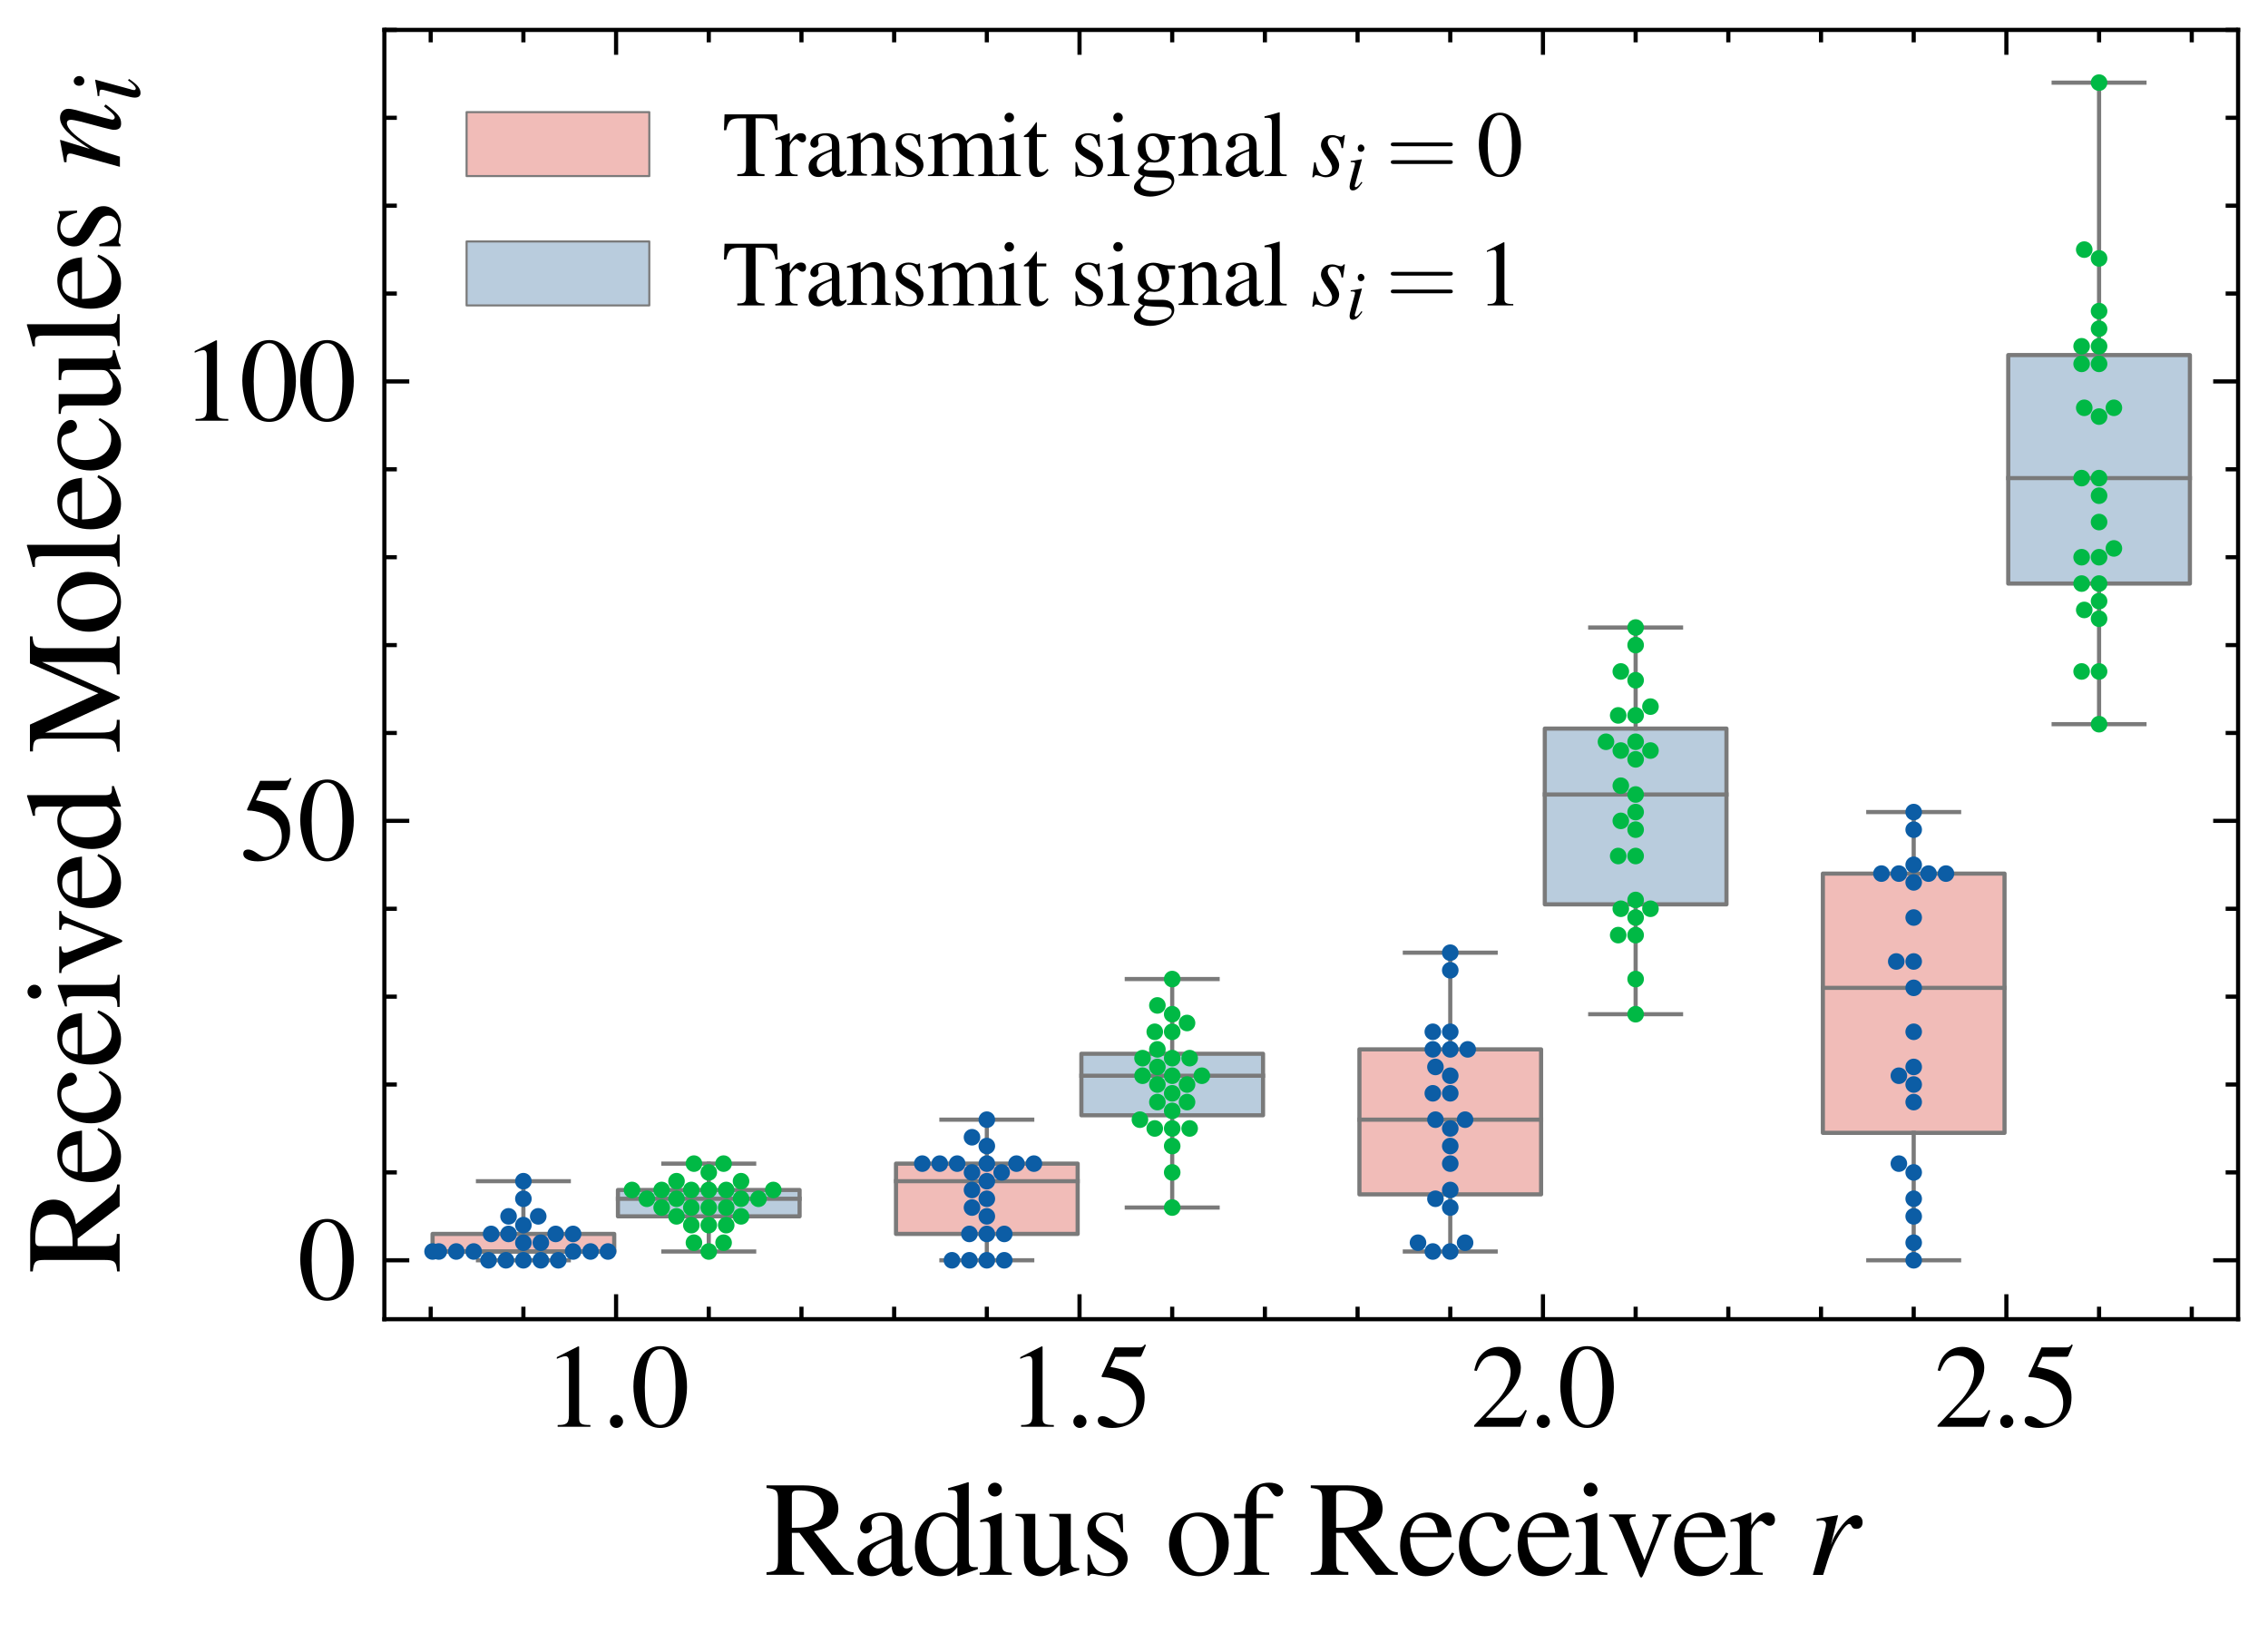 <?xml version="1.0" encoding="utf-8" standalone="no"?>
<!DOCTYPE svg PUBLIC "-//W3C//DTD SVG 1.1//EN"
  "http://www.w3.org/Graphics/SVG/1.1/DTD/svg11.dtd">
<svg xmlns:xlink="http://www.w3.org/1999/xlink" width="273.08pt" height="196.666pt" viewBox="0 0 273.08 196.666" xmlns="http://www.w3.org/2000/svg" version="1.1">
 <defs>
  <style type="text/css">*{stroke-linejoin: round; stroke-linecap: butt}</style>
 </defs>
 <g id="figure_1">
  <g id="patch_1">
   <path d="M 0 196.666 
L 273.08 196.666 
L 273.08 -0 
L 0 -0 
z
" style="fill: #ffffff"/>
  </g>
  <g id="axes_1">
   <g id="patch_2">
    <path d="M 46.28 158.832 
L 269.48 158.832 
L 269.48 3.6 
L 46.28 3.6 
z
" style="fill: #ffffff"/>
   </g>
   <g id="patch_3">
    <path d="M 52.083 150.684 
L 73.957 150.684 
L 73.957 148.568 
L 52.083 148.568 
L 52.083 150.684 
z
" clip-path="url(#p8e7e4db703)" style="fill: #f1bcb8; stroke: #7a7a7a; stroke-width: 0.5; stroke-linejoin: miter"/>
   </g>
   <g id="patch_4">
    <path d="M 74.403 146.452 
L 96.277 146.452 
L 96.277 143.277 
L 74.403 143.277 
L 74.403 146.452 
z
" clip-path="url(#p8e7e4db703)" style="fill: #b9ccdd; stroke: #7a7a7a; stroke-width: 0.5; stroke-linejoin: miter"/>
   </g>
   <g id="patch_5">
    <path d="M 107.883 148.568 
L 129.757 148.568 
L 129.757 140.103 
L 107.883 140.103 
L 107.883 148.568 
z
" clip-path="url(#p8e7e4db703)" style="fill: #f1bcb8; stroke: #7a7a7a; stroke-width: 0.5; stroke-linejoin: miter"/>
   </g>
   <g id="patch_6">
    <path d="M 130.203 134.283 
L 152.077 134.283 
L 152.077 126.876 
L 130.203 126.876 
L 130.203 134.283 
z
" clip-path="url(#p8e7e4db703)" style="fill: #b9ccdd; stroke: #7a7a7a; stroke-width: 0.5; stroke-linejoin: miter"/>
   </g>
   <g id="patch_7">
    <path d="M 163.683 143.806 
L 185.557 143.806 
L 185.557 126.347 
L 163.683 126.347 
L 163.683 143.806 
z
" clip-path="url(#p8e7e4db703)" style="fill: #f1bcb8; stroke: #7a7a7a; stroke-width: 0.5; stroke-linejoin: miter"/>
   </g>
   <g id="patch_8">
    <path d="M 186.003 108.887 
L 207.877 108.887 
L 207.877 87.724 
L 186.003 87.724 
L 186.003 108.887 
z
" clip-path="url(#p8e7e4db703)" style="fill: #b9ccdd; stroke: #7a7a7a; stroke-width: 0.5; stroke-linejoin: miter"/>
   </g>
   <g id="patch_9">
    <path d="M 219.483 136.399 
L 241.357 136.399 
L 241.357 105.183 
L 219.483 105.183 
L 219.483 136.399 
z
" clip-path="url(#p8e7e4db703)" style="fill: #f1bcb8; stroke: #7a7a7a; stroke-width: 0.5; stroke-linejoin: miter"/>
   </g>
   <g id="patch_10">
    <path d="M 241.803 70.264 
L 263.677 70.264 
L 263.677 42.752 
L 241.803 42.752 
L 241.803 70.264 
z
" clip-path="url(#p8e7e4db703)" style="fill: #b9ccdd; stroke: #7a7a7a; stroke-width: 0.5; stroke-linejoin: miter"/>
   </g>
   <g id="patch_11">
    <path d="M 74.18 151.742 
L 74.18 151.742 
L 74.18 151.742 
L 74.18 151.742 
z
" clip-path="url(#p8e7e4db703)" style="fill: #f1bcb8; stroke: #7a7a7a; stroke-width: 0.25; stroke-linejoin: miter"/>
   </g>
   <g id="patch_12">
    <path d="M 74.18 151.742 
L 74.18 151.742 
L 74.18 151.742 
L 74.18 151.742 
z
" clip-path="url(#p8e7e4db703)" style="fill: #b9ccdd; stroke: #7a7a7a; stroke-width: 0.25; stroke-linejoin: miter"/>
   </g>
   <g id="PathCollection_1"/>
   <g id="PathCollection_2"/>
   <g id="matplotlib.axis_1">
    <g id="xtick_1">
     <g id="line2d_1">
      <defs>
       <path id="m7be1a6fdfb" d="M 0 0 
L 0 -3 
" style="stroke: #000000; stroke-width: 0.5"/>
      </defs>
      <g>
       <use xlink:href="#m7be1a6fdfb" x="74.18" y="158.832" style="stroke: #000000; stroke-width: 0.5"/>
      </g>
     </g>
     <g id="line2d_2">
      <defs>
       <path id="m8c5ae1bd91" d="M 0 0 
L 0 3 
" style="stroke: #000000; stroke-width: 0.5"/>
      </defs>
      <g>
       <use xlink:href="#m8c5ae1bd91" x="74.18" y="3.6" style="stroke: #000000; stroke-width: 0.5"/>
      </g>
     </g>
     <g id="text_1">
      <!-- 1.0 -->
      <g transform="translate(65.462 171.788)scale(0.14 -0.14)">
       <defs>
        <path id="NimbusRomNo9L-Regu-31" d="M 1862 4339 
L 710 3757 
L 710 3667 
C 787 3699 858 3725 883 3738 
C 998 3783 1107 3808 1171 3808 
C 1306 3808 1363 3711 1363 3505 
L 1363 592 
C 1363 379 1312 232 1210 173 
C 1114 116 1024 96 755 96 
L 755 0 
L 2522 0 
L 2522 96 
C 2016 96 1914 160 1914 470 
L 1914 4327 
L 1862 4339 
z
" transform="scale(0.016)"/>
        <path id="NimbusRomNo9L-Regu-2e" d="M 800 646 
C 608 646 448 480 448 281 
C 448 96 608 -64 794 -64 
C 992 -64 1158 96 1158 281 
C 1158 480 992 646 800 646 
z
" transform="scale(0.016)"/>
        <path id="NimbusRomNo9L-Regu-30" d="M 1626 4352 
C 1274 4352 1005 4244 768 4020 
C 397 3661 154 2925 154 2176 
C 154 1479 365 730 666 372 
C 902 90 1229 -64 1600 -64 
C 1926 -64 2202 45 2432 269 
C 2803 621 3046 1364 3046 2138 
C 3046 3450 2464 4352 1626 4352 
z
M 1606 4186 
C 2144 4186 2432 3463 2432 2125 
C 2432 788 2150 103 1600 103 
C 1050 103 768 788 768 2119 
C 768 3476 1056 4186 1606 4186 
z
" transform="scale(0.016)"/>
       </defs>
       <use xlink:href="#NimbusRomNo9L-Regu-31" transform="scale(0.996)"/>
       <use xlink:href="#NimbusRomNo9L-Regu-2e" transform="translate(49.813 0)scale(0.996)"/>
       <use xlink:href="#NimbusRomNo9L-Regu-30" transform="translate(74.72 0)scale(0.996)"/>
      </g>
     </g>
    </g>
    <g id="xtick_2">
     <g id="line2d_3">
      <g>
       <use xlink:href="#m7be1a6fdfb" x="129.98" y="158.832" style="stroke: #000000; stroke-width: 0.5"/>
      </g>
     </g>
     <g id="line2d_4">
      <g>
       <use xlink:href="#m8c5ae1bd91" x="129.98" y="3.6" style="stroke: #000000; stroke-width: 0.5"/>
      </g>
     </g>
     <g id="text_2">
      <!-- 1.5 -->
      <g transform="translate(121.262 171.788)scale(0.14 -0.14)">
       <defs>
        <path id="NimbusRomNo9L-Regu-35" d="M 1158 3776 
L 2413 3776 
C 2515 3776 2541 3789 2560 3834 
L 2803 4403 
L 2746 4448 
C 2650 4314 2586 4282 2451 4282 
L 1114 4282 
L 416 2759 
C 410 2746 410 2740 410 2727 
C 410 2695 435 2676 486 2676 
C 691 2676 947 2631 1210 2547 
C 1946 2309 2285 1910 2285 1274 
C 2285 656 1894 173 1395 173 
C 1267 173 1158 218 966 360 
C 762 508 614 572 480 572 
C 294 572 205 495 205 334 
C 205 90 506 -64 986 -64 
C 1523 -64 1984 110 2304 438 
C 2598 728 2733 1094 2733 1583 
C 2733 2046 2611 2342 2291 2663 
C 2010 2947 1645 3094 890 3229 
L 1158 3776 
z
" transform="scale(0.016)"/>
       </defs>
       <use xlink:href="#NimbusRomNo9L-Regu-31" transform="scale(0.996)"/>
       <use xlink:href="#NimbusRomNo9L-Regu-2e" transform="translate(49.813 0)scale(0.996)"/>
       <use xlink:href="#NimbusRomNo9L-Regu-35" transform="translate(74.72 0)scale(0.996)"/>
      </g>
     </g>
    </g>
    <g id="xtick_3">
     <g id="line2d_5">
      <g>
       <use xlink:href="#m7be1a6fdfb" x="185.78" y="158.832" style="stroke: #000000; stroke-width: 0.5"/>
      </g>
     </g>
     <g id="line2d_6">
      <g>
       <use xlink:href="#m8c5ae1bd91" x="185.78" y="3.6" style="stroke: #000000; stroke-width: 0.5"/>
      </g>
     </g>
     <g id="text_3">
      <!-- 2.0 -->
      <g transform="translate(177.062 171.788)scale(0.14 -0.14)">
       <defs>
        <path id="NimbusRomNo9L-Regu-32" d="M 3040 875 
L 2957 907 
C 2720 544 2637 486 2349 486 
L 819 486 
L 1894 1609 
C 2464 2202 2714 2687 2714 3185 
C 2714 3823 2195 4313 1530 4313 
C 1178 4313 845 4173 608 3918 
C 403 3700 307 3496 198 3043 
L 333 3011 
C 589 3636 819 3840 1261 3840 
C 1798 3840 2163 3476 2163 2940 
C 2163 2443 1869 1850 1331 1282 
L 192 77 
L 192 0 
L 2688 0 
L 3040 875 
z
" transform="scale(0.016)"/>
       </defs>
       <use xlink:href="#NimbusRomNo9L-Regu-32" transform="scale(0.996)"/>
       <use xlink:href="#NimbusRomNo9L-Regu-2e" transform="translate(49.813 0)scale(0.996)"/>
       <use xlink:href="#NimbusRomNo9L-Regu-30" transform="translate(74.72 0)scale(0.996)"/>
      </g>
     </g>
    </g>
    <g id="xtick_4">
     <g id="line2d_7">
      <g>
       <use xlink:href="#m7be1a6fdfb" x="241.58" y="158.832" style="stroke: #000000; stroke-width: 0.5"/>
      </g>
     </g>
     <g id="line2d_8">
      <g>
       <use xlink:href="#m8c5ae1bd91" x="241.58" y="3.6" style="stroke: #000000; stroke-width: 0.5"/>
      </g>
     </g>
     <g id="text_4">
      <!-- 2.5 -->
      <g transform="translate(232.862 171.788)scale(0.14 -0.14)">
       <use xlink:href="#NimbusRomNo9L-Regu-32" transform="scale(0.996)"/>
       <use xlink:href="#NimbusRomNo9L-Regu-2e" transform="translate(49.813 0)scale(0.996)"/>
       <use xlink:href="#NimbusRomNo9L-Regu-35" transform="translate(74.72 0)scale(0.996)"/>
      </g>
     </g>
    </g>
    <g id="xtick_5">
     <g id="line2d_9">
      <defs>
       <path id="m53373f779e" d="M 0 0 
L 0 -1.5 
" style="stroke: #000000; stroke-width: 0.5"/>
      </defs>
      <g>
       <use xlink:href="#m53373f779e" x="51.86" y="158.832" style="stroke: #000000; stroke-width: 0.5"/>
      </g>
     </g>
     <g id="line2d_10">
      <defs>
       <path id="mc75828278b" d="M 0 0 
L 0 1.5 
" style="stroke: #000000; stroke-width: 0.5"/>
      </defs>
      <g>
       <use xlink:href="#mc75828278b" x="51.86" y="3.6" style="stroke: #000000; stroke-width: 0.5"/>
      </g>
     </g>
    </g>
    <g id="xtick_6">
     <g id="line2d_11">
      <g>
       <use xlink:href="#m53373f779e" x="63.02" y="158.832" style="stroke: #000000; stroke-width: 0.5"/>
      </g>
     </g>
     <g id="line2d_12">
      <g>
       <use xlink:href="#mc75828278b" x="63.02" y="3.6" style="stroke: #000000; stroke-width: 0.5"/>
      </g>
     </g>
    </g>
    <g id="xtick_7">
     <g id="line2d_13">
      <g>
       <use xlink:href="#m53373f779e" x="85.34" y="158.832" style="stroke: #000000; stroke-width: 0.5"/>
      </g>
     </g>
     <g id="line2d_14">
      <g>
       <use xlink:href="#mc75828278b" x="85.34" y="3.6" style="stroke: #000000; stroke-width: 0.5"/>
      </g>
     </g>
    </g>
    <g id="xtick_8">
     <g id="line2d_15">
      <g>
       <use xlink:href="#m53373f779e" x="96.5" y="158.832" style="stroke: #000000; stroke-width: 0.5"/>
      </g>
     </g>
     <g id="line2d_16">
      <g>
       <use xlink:href="#mc75828278b" x="96.5" y="3.6" style="stroke: #000000; stroke-width: 0.5"/>
      </g>
     </g>
    </g>
    <g id="xtick_9">
     <g id="line2d_17">
      <g>
       <use xlink:href="#m53373f779e" x="107.66" y="158.832" style="stroke: #000000; stroke-width: 0.5"/>
      </g>
     </g>
     <g id="line2d_18">
      <g>
       <use xlink:href="#mc75828278b" x="107.66" y="3.6" style="stroke: #000000; stroke-width: 0.5"/>
      </g>
     </g>
    </g>
    <g id="xtick_10">
     <g id="line2d_19">
      <g>
       <use xlink:href="#m53373f779e" x="118.82" y="158.832" style="stroke: #000000; stroke-width: 0.5"/>
      </g>
     </g>
     <g id="line2d_20">
      <g>
       <use xlink:href="#mc75828278b" x="118.82" y="3.6" style="stroke: #000000; stroke-width: 0.5"/>
      </g>
     </g>
    </g>
    <g id="xtick_11">
     <g id="line2d_21">
      <g>
       <use xlink:href="#m53373f779e" x="141.14" y="158.832" style="stroke: #000000; stroke-width: 0.5"/>
      </g>
     </g>
     <g id="line2d_22">
      <g>
       <use xlink:href="#mc75828278b" x="141.14" y="3.6" style="stroke: #000000; stroke-width: 0.5"/>
      </g>
     </g>
    </g>
    <g id="xtick_12">
     <g id="line2d_23">
      <g>
       <use xlink:href="#m53373f779e" x="152.3" y="158.832" style="stroke: #000000; stroke-width: 0.5"/>
      </g>
     </g>
     <g id="line2d_24">
      <g>
       <use xlink:href="#mc75828278b" x="152.3" y="3.6" style="stroke: #000000; stroke-width: 0.5"/>
      </g>
     </g>
    </g>
    <g id="xtick_13">
     <g id="line2d_25">
      <g>
       <use xlink:href="#m53373f779e" x="163.46" y="158.832" style="stroke: #000000; stroke-width: 0.5"/>
      </g>
     </g>
     <g id="line2d_26">
      <g>
       <use xlink:href="#mc75828278b" x="163.46" y="3.6" style="stroke: #000000; stroke-width: 0.5"/>
      </g>
     </g>
    </g>
    <g id="xtick_14">
     <g id="line2d_27">
      <g>
       <use xlink:href="#m53373f779e" x="174.62" y="158.832" style="stroke: #000000; stroke-width: 0.5"/>
      </g>
     </g>
     <g id="line2d_28">
      <g>
       <use xlink:href="#mc75828278b" x="174.62" y="3.6" style="stroke: #000000; stroke-width: 0.5"/>
      </g>
     </g>
    </g>
    <g id="xtick_15">
     <g id="line2d_29">
      <g>
       <use xlink:href="#m53373f779e" x="196.94" y="158.832" style="stroke: #000000; stroke-width: 0.5"/>
      </g>
     </g>
     <g id="line2d_30">
      <g>
       <use xlink:href="#mc75828278b" x="196.94" y="3.6" style="stroke: #000000; stroke-width: 0.5"/>
      </g>
     </g>
    </g>
    <g id="xtick_16">
     <g id="line2d_31">
      <g>
       <use xlink:href="#m53373f779e" x="208.1" y="158.832" style="stroke: #000000; stroke-width: 0.5"/>
      </g>
     </g>
     <g id="line2d_32">
      <g>
       <use xlink:href="#mc75828278b" x="208.1" y="3.6" style="stroke: #000000; stroke-width: 0.5"/>
      </g>
     </g>
    </g>
    <g id="xtick_17">
     <g id="line2d_33">
      <g>
       <use xlink:href="#m53373f779e" x="219.26" y="158.832" style="stroke: #000000; stroke-width: 0.5"/>
      </g>
     </g>
     <g id="line2d_34">
      <g>
       <use xlink:href="#mc75828278b" x="219.26" y="3.6" style="stroke: #000000; stroke-width: 0.5"/>
      </g>
     </g>
    </g>
    <g id="xtick_18">
     <g id="line2d_35">
      <g>
       <use xlink:href="#m53373f779e" x="230.42" y="158.832" style="stroke: #000000; stroke-width: 0.5"/>
      </g>
     </g>
     <g id="line2d_36">
      <g>
       <use xlink:href="#mc75828278b" x="230.42" y="3.6" style="stroke: #000000; stroke-width: 0.5"/>
      </g>
     </g>
    </g>
    <g id="xtick_19">
     <g id="line2d_37">
      <g>
       <use xlink:href="#m53373f779e" x="252.74" y="158.832" style="stroke: #000000; stroke-width: 0.5"/>
      </g>
     </g>
     <g id="line2d_38">
      <g>
       <use xlink:href="#mc75828278b" x="252.74" y="3.6" style="stroke: #000000; stroke-width: 0.5"/>
      </g>
     </g>
    </g>
    <g id="xtick_20">
     <g id="line2d_39">
      <g>
       <use xlink:href="#m53373f779e" x="263.9" y="158.832" style="stroke: #000000; stroke-width: 0.5"/>
      </g>
     </g>
     <g id="line2d_40">
      <g>
       <use xlink:href="#mc75828278b" x="263.9" y="3.6" style="stroke: #000000; stroke-width: 0.5"/>
      </g>
     </g>
    </g>
    <g id="text_5">
     <!-- Radius of Receiver $r$ -->
     <g transform="translate(92.015 189.615)scale(0.16 -0.16)">
      <defs>
       <path id="NimbusRomNo9L-Regu-52" d="M 4218 121 
C 3974 140 3846 205 3661 424 
L 2342 2061 
C 2771 2143 2963 2219 3174 2388 
C 3379 2553 3501 2818 3501 3113 
C 3501 3385 3418 3618 3251 3801 
C 3008 4059 2477 4224 1875 4224 
L 109 4224 
L 109 4102 
C 589 4051 653 3981 653 3528 
L 653 765 
C 653 236 589 159 109 121 
L 109 0 
L 1882 0 
L 1882 134 
C 1389 134 1306 219 1306 692 
L 1306 1984 
L 1664 1984 
L 3187 0 
L 4218 0 
L 4218 121 
z
M 1306 3762 
C 1306 3937 1376 3987 1632 3987 
C 2432 3987 2803 3716 2803 3123 
C 2803 2807 2669 2542 2438 2423 
C 2144 2258 1920 2221 1306 2221 
L 1306 3762 
z
" transform="scale(0.016)"/>
       <path id="NimbusRomNo9L-Regu-61" d="M 2829 423 
C 2720 333 2643 301 2547 301 
C 2400 301 2355 390 2355 672 
L 2355 1920 
C 2355 2253 2323 2438 2227 2592 
C 2086 2822 1811 2944 1434 2944 
C 832 2944 358 2630 358 2227 
C 358 2080 486 1952 634 1952 
C 787 1952 922 2080 922 2221 
C 922 2246 915 2278 909 2323 
C 896 2381 890 2432 890 2477 
C 890 2650 1094 2790 1350 2790 
C 1664 2790 1837 2605 1837 2259 
L 1837 1869 
C 851 1472 742 1421 467 1178 
C 326 1050 237 832 237 621 
C 237 218 518 -64 909 -64 
C 1190 -64 1453 70 1843 403 
C 1875 70 1990 -64 2253 -64 
C 2470 -64 2605 13 2829 256 
L 2829 423 
z
M 1837 783 
C 1837 584 1805 526 1670 449 
C 1517 359 1338 301 1203 301 
C 979 301 800 520 800 796 
L 800 822 
C 800 1201 1062 1433 1837 1715 
L 1837 783 
z
" transform="scale(0.016)"/>
       <path id="NimbusRomNo9L-Regu-64" d="M 2202 -64 
L 3142 269 
L 3142 365 
C 3027 365 3014 365 2995 365 
C 2765 365 2714 435 2714 731 
L 2714 4364 
L 2682 4377 
C 2374 4268 2150 4204 1741 4096 
L 1741 3994 
C 1792 4000 1830 4000 1882 4000 
C 2118 4000 2176 3936 2176 3672 
L 2176 2669 
C 1933 2874 1760 2944 1504 2944 
C 768 2944 173 2221 173 1312 
C 173 493 653 -64 1357 -64 
C 1715 -64 1958 64 2176 365 
L 2176 -45 
L 2202 -64 
z
M 2176 653 
C 2176 608 2131 531 2067 461 
C 1952 333 1792 269 1606 269 
C 1075 269 723 781 723 1568 
C 723 2291 1037 2765 1523 2765 
C 1862 2765 2176 2464 2176 2125 
L 2176 653 
z
" transform="scale(0.016)"/>
       <path id="NimbusRomNo9L-Regu-69" d="M 1120 2929 
L 128 2579 
L 128 2484 
L 179 2490 
C 256 2502 339 2509 397 2509 
C 550 2509 608 2406 608 2125 
L 608 640 
C 608 179 544 109 102 109 
L 102 0 
L 1619 0 
L 1619 96 
C 1197 128 1146 191 1146 650 
L 1146 2910 
L 1120 2929 
z
M 819 4352 
C 646 4352 499 4205 499 4026 
C 499 3847 640 3699 819 3699 
C 1005 3699 1152 3840 1152 4026 
C 1152 4205 1005 4352 819 4352 
z
" transform="scale(0.016)"/>
       <path id="NimbusRomNo9L-Regu-75" d="M 3066 320 
L 3034 320 
C 2739 320 2669 390 2669 685 
L 2669 2880 
L 1658 2880 
L 1658 2758 
C 2054 2758 2131 2694 2131 2375 
L 2131 875 
C 2131 697 2099 607 2010 537 
C 1837 397 1638 320 1446 320 
C 1197 320 992 537 992 805 
L 992 2880 
L 58 2880 
L 58 2778 
C 365 2778 454 2682 454 2387 
L 454 770 
C 454 263 762 -64 1229 -64 
C 1466 -64 1715 38 1888 211 
L 2163 486 
L 2163 -45 
L 2189 -58 
C 2509 70 2739 141 3066 230 
L 3066 320 
z
" transform="scale(0.016)"/>
       <path id="NimbusRomNo9L-Regu-73" d="M 2016 2010 
L 1990 2880 
L 1920 2880 
L 1907 2867 
C 1850 2822 1843 2816 1818 2816 
C 1779 2816 1715 2829 1645 2861 
C 1504 2915 1363 2944 1197 2944 
C 691 2944 326 2616 326 2154 
C 326 1796 531 1539 1075 1231 
L 1446 1020 
C 1670 892 1779 737 1779 539 
C 1779 256 1574 77 1248 77 
C 1030 77 832 159 710 298 
C 576 455 518 600 435 960 
L 333 960 
L 333 -39 
L 416 -39 
C 461 33 486 48 563 48 
C 621 48 710 35 858 -2 
C 1037 -39 1210 -64 1325 -64 
C 1818 -64 2227 308 2227 757 
C 2227 1077 2074 1289 1690 1520 
L 998 1930 
C 819 2033 723 2194 723 2367 
C 723 2624 922 2803 1216 2803 
C 1581 2803 1773 2583 1920 2010 
L 2016 2010 
z
" transform="scale(0.016)"/>
       <path id="NimbusRomNo9L-Regu-6f" d="M 1600 2944 
C 768 2944 186 2330 186 1446 
C 186 582 781 -64 1587 -64 
C 2394 -64 3008 614 3008 1498 
C 3008 2336 2419 2944 1600 2944 
z
M 1517 2765 
C 2054 2765 2432 2150 2432 1274 
C 2432 550 2144 115 1664 115 
C 1414 115 1178 269 1043 525 
C 864 858 762 1306 762 1760 
C 762 2368 1062 2765 1517 2765 
z
" transform="scale(0.016)"/>
       <path id="NimbusRomNo9L-Regu-66" d="M 1978 2880 
L 1190 2880 
L 1190 3611 
C 1190 3978 1312 4173 1555 4173 
C 1690 4173 1779 4110 1894 3927 
C 1997 3763 2074 3700 2182 3700 
C 2330 3700 2451 3814 2451 3959 
C 2451 4188 2170 4352 1786 4352 
C 1389 4352 1050 4181 883 3891 
C 717 3613 666 3385 659 2880 
L 134 2880 
L 134 2675 
L 659 2675 
L 659 656 
C 659 185 589 109 128 109 
L 128 0 
L 1792 0 
L 1792 109 
C 1267 109 1197 180 1197 661 
L 1197 2675 
L 1978 2675 
L 1978 2880 
z
" transform="scale(0.016)"/>
       <path id="NimbusRomNo9L-Regu-65" d="M 2611 1053 
C 2304 564 2029 378 1619 378 
C 1254 378 979 564 794 930 
C 678 1174 634 1386 621 1779 
L 2592 1779 
C 2541 2193 2477 2377 2317 2581 
C 2125 2811 1830 2944 1498 2944 
C 1178 2944 877 2829 634 2611 
C 333 2349 160 1894 160 1370 
C 160 486 621 -64 1357 -64 
C 1965 -64 2445 315 2714 1008 
L 2611 1053 
z
M 634 1984 
C 704 2479 922 2714 1312 2714 
C 1702 2714 1856 2535 1939 1984 
L 634 1984 
z
" transform="scale(0.016)"/>
       <path id="NimbusRomNo9L-Regu-63" d="M 2547 998 
C 2240 550 2010 397 1645 397 
C 1062 397 653 909 653 1645 
C 653 2304 1005 2758 1523 2758 
C 1754 2758 1837 2688 1901 2451 
L 1939 2310 
C 1990 2131 2106 2016 2240 2016 
C 2406 2016 2547 2138 2547 2285 
C 2547 2643 2099 2944 1562 2944 
C 1248 2944 922 2816 659 2586 
C 339 2304 160 1869 160 1363 
C 160 531 666 -64 1376 -64 
C 1664 -64 1920 38 2150 237 
C 2323 390 2445 563 2637 941 
L 2547 998 
z
" transform="scale(0.016)"/>
       <path id="NimbusRomNo9L-Regu-76" d="M 3053 2854 
L 2163 2854 
L 2163 2758 
C 2368 2739 2464 2675 2464 2552 
C 2464 2488 2451 2424 2426 2359 
L 1792 695 
L 1139 2340 
C 1101 2431 1082 2520 1082 2578 
C 1082 2694 1152 2739 1376 2758 
L 1376 2854 
L 122 2854 
L 122 2752 
C 365 2752 410 2688 704 2024 
L 1472 175 
C 1485 137 1504 91 1523 40 
C 1562 -76 1600 -128 1638 -128 
C 1677 -128 1722 -44 1818 193 
L 2637 2257 
C 2822 2694 2861 2739 3053 2758 
L 3053 2854 
z
" transform="scale(0.016)"/>
       <path id="NimbusRomNo9L-Regu-72" d="M 45 2496 
C 134 2515 192 2522 269 2522 
C 429 2522 486 2419 486 2138 
L 486 538 
C 486 218 442 173 32 96 
L 32 0 
L 1568 0 
L 1568 102 
C 1133 102 1024 199 1024 565 
L 1024 2013 
C 1024 2219 1299 2541 1472 2541 
C 1510 2541 1568 2509 1638 2445 
C 1741 2355 1811 2317 1894 2317 
C 2048 2317 2144 2426 2144 2605 
C 2144 2816 2010 2944 1792 2944 
C 1523 2944 1338 2797 1024 2343 
L 1024 2931 
L 992 2944 
C 653 2803 422 2721 45 2599 
L 45 2496 
z
" transform="scale(0.016)"/>
       <path id="NimbusRomNo9L-ReguItal-72" d="M 774 -5 
C 1107 1083 1216 1358 1510 1845 
C 1722 2203 1901 2401 2010 2401 
C 2048 2401 2080 2376 2112 2312 
C 2163 2203 2214 2171 2342 2171 
C 2528 2171 2637 2286 2637 2484 
C 2637 2682 2515 2816 2336 2816 
C 2189 2816 2016 2721 1850 2548 
C 1587 2279 1331 1902 1229 1646 
L 1139 1416 
L 1478 2803 
L 1459 2815 
C 992 2732 934 2721 467 2644 
L 467 2535 
C 621 2567 640 2567 685 2567 
C 826 2567 909 2503 909 2389 
C 909 2298 909 2298 806 1864 
L 288 -5 
L 774 -5 
z
" transform="scale(0.016)"/>
      </defs>
      <use xlink:href="#NimbusRomNo9L-Regu-52" transform="scale(0.996)"/>
      <use xlink:href="#NimbusRomNo9L-Regu-61" transform="translate(66.45 0)scale(0.996)"/>
      <use xlink:href="#NimbusRomNo9L-Regu-64" transform="translate(110.684 0)scale(0.996)"/>
      <use xlink:href="#NimbusRomNo9L-Regu-69" transform="translate(160.497 0)scale(0.996)"/>
      <use xlink:href="#NimbusRomNo9L-Regu-75" transform="translate(188.192 0)scale(0.996)"/>
      <use xlink:href="#NimbusRomNo9L-Regu-73" transform="translate(238.005 0)scale(0.996)"/>
      <use xlink:href="#NimbusRomNo9L-Regu-6f" transform="translate(301.665 0)scale(0.996)"/>
      <use xlink:href="#NimbusRomNo9L-Regu-66" transform="translate(351.479 0)scale(0.996)"/>
      <use xlink:href="#NimbusRomNo9L-Regu-52" transform="translate(409.561 0)scale(0.996)"/>
      <use xlink:href="#NimbusRomNo9L-Regu-65" transform="translate(476.011 0)scale(0.996)"/>
      <use xlink:href="#NimbusRomNo9L-Regu-63" transform="translate(520.244 0)scale(0.996)"/>
      <use xlink:href="#NimbusRomNo9L-Regu-65" transform="translate(564.478 0)scale(0.996)"/>
      <use xlink:href="#NimbusRomNo9L-Regu-69" transform="translate(608.711 0)scale(0.996)"/>
      <use xlink:href="#NimbusRomNo9L-Regu-76" transform="translate(633.916 0)scale(0.996)"/>
      <use xlink:href="#NimbusRomNo9L-Regu-65" transform="translate(682.236 0)scale(0.996)"/>
      <use xlink:href="#NimbusRomNo9L-Regu-72" transform="translate(726.469 0)scale(0.996)"/>
      <use xlink:href="#NimbusRomNo9L-ReguItal-72" transform="translate(784.551 0)scale(0.996)"/>
     </g>
    </g>
   </g>
   <g id="matplotlib.axis_2">
    <g id="ytick_1">
     <g id="line2d_41">
      <defs>
       <path id="m89519a1b47" d="M 0 0 
L 3 0 
" style="stroke: #000000; stroke-width: 0.5"/>
      </defs>
      <g>
       <use xlink:href="#m89519a1b47" x="46.28" y="151.742" style="stroke: #000000; stroke-width: 0.5"/>
      </g>
     </g>
     <g id="line2d_42">
      <defs>
       <path id="m011844d04e" d="M 0 0 
L -3 0 
" style="stroke: #000000; stroke-width: 0.5"/>
      </defs>
      <g>
       <use xlink:href="#m011844d04e" x="269.48" y="151.742" style="stroke: #000000; stroke-width: 0.5"/>
      </g>
     </g>
     <g id="text_6">
      <!-- $\mathdefault{0}$ -->
      <g transform="translate(35.806 156.471)scale(0.14 -0.14)">
       <use xlink:href="#NimbusRomNo9L-Regu-30" transform="scale(0.996)"/>
      </g>
     </g>
    </g>
    <g id="ytick_2">
     <g id="line2d_43">
      <g>
       <use xlink:href="#m89519a1b47" x="46.28" y="98.834" style="stroke: #000000; stroke-width: 0.5"/>
      </g>
     </g>
     <g id="line2d_44">
      <g>
       <use xlink:href="#m011844d04e" x="269.48" y="98.834" style="stroke: #000000; stroke-width: 0.5"/>
      </g>
     </g>
     <g id="text_7">
      <!-- $\mathdefault{50}$ -->
      <g transform="translate(28.832 103.563)scale(0.14 -0.14)">
       <use xlink:href="#NimbusRomNo9L-Regu-35" transform="scale(0.996)"/>
       <use xlink:href="#NimbusRomNo9L-Regu-30" transform="translate(49.813 0)scale(0.996)"/>
      </g>
     </g>
    </g>
    <g id="ytick_3">
     <g id="line2d_45">
      <g>
       <use xlink:href="#m89519a1b47" x="46.28" y="45.926" style="stroke: #000000; stroke-width: 0.5"/>
      </g>
     </g>
     <g id="line2d_46">
      <g>
       <use xlink:href="#m011844d04e" x="269.48" y="45.926" style="stroke: #000000; stroke-width: 0.5"/>
      </g>
     </g>
     <g id="text_8">
      <!-- $\mathdefault{100}$ -->
      <g transform="translate(21.858 50.655)scale(0.14 -0.14)">
       <use xlink:href="#NimbusRomNo9L-Regu-31" transform="scale(0.996)"/>
       <use xlink:href="#NimbusRomNo9L-Regu-30" transform="translate(49.813 0)scale(0.996)"/>
       <use xlink:href="#NimbusRomNo9L-Regu-30" transform="translate(99.626 0)scale(0.996)"/>
      </g>
     </g>
    </g>
    <g id="ytick_4">
     <g id="line2d_47">
      <defs>
       <path id="mf012ca6eee" d="M 0 0 
L 1.5 0 
" style="stroke: #000000; stroke-width: 0.5"/>
      </defs>
      <g>
       <use xlink:href="#mf012ca6eee" x="46.28" y="141.161" style="stroke: #000000; stroke-width: 0.5"/>
      </g>
     </g>
     <g id="line2d_48">
      <defs>
       <path id="me3b88ea4bb" d="M 0 0 
L -1.5 0 
" style="stroke: #000000; stroke-width: 0.5"/>
      </defs>
      <g>
       <use xlink:href="#me3b88ea4bb" x="269.48" y="141.161" style="stroke: #000000; stroke-width: 0.5"/>
      </g>
     </g>
    </g>
    <g id="ytick_5">
     <g id="line2d_49">
      <g>
       <use xlink:href="#mf012ca6eee" x="46.28" y="130.579" style="stroke: #000000; stroke-width: 0.5"/>
      </g>
     </g>
     <g id="line2d_50">
      <g>
       <use xlink:href="#me3b88ea4bb" x="269.48" y="130.579" style="stroke: #000000; stroke-width: 0.5"/>
      </g>
     </g>
    </g>
    <g id="ytick_6">
     <g id="line2d_51">
      <g>
       <use xlink:href="#mf012ca6eee" x="46.28" y="119.998" style="stroke: #000000; stroke-width: 0.5"/>
      </g>
     </g>
     <g id="line2d_52">
      <g>
       <use xlink:href="#me3b88ea4bb" x="269.48" y="119.998" style="stroke: #000000; stroke-width: 0.5"/>
      </g>
     </g>
    </g>
    <g id="ytick_7">
     <g id="line2d_53">
      <g>
       <use xlink:href="#mf012ca6eee" x="46.28" y="109.416" style="stroke: #000000; stroke-width: 0.5"/>
      </g>
     </g>
     <g id="line2d_54">
      <g>
       <use xlink:href="#me3b88ea4bb" x="269.48" y="109.416" style="stroke: #000000; stroke-width: 0.5"/>
      </g>
     </g>
    </g>
    <g id="ytick_8">
     <g id="line2d_55">
      <g>
       <use xlink:href="#mf012ca6eee" x="46.28" y="88.253" style="stroke: #000000; stroke-width: 0.5"/>
      </g>
     </g>
     <g id="line2d_56">
      <g>
       <use xlink:href="#me3b88ea4bb" x="269.48" y="88.253" style="stroke: #000000; stroke-width: 0.5"/>
      </g>
     </g>
    </g>
    <g id="ytick_9">
     <g id="line2d_57">
      <g>
       <use xlink:href="#mf012ca6eee" x="46.28" y="77.671" style="stroke: #000000; stroke-width: 0.5"/>
      </g>
     </g>
     <g id="line2d_58">
      <g>
       <use xlink:href="#me3b88ea4bb" x="269.48" y="77.671" style="stroke: #000000; stroke-width: 0.5"/>
      </g>
     </g>
    </g>
    <g id="ytick_10">
     <g id="line2d_59">
      <g>
       <use xlink:href="#mf012ca6eee" x="46.28" y="67.09" style="stroke: #000000; stroke-width: 0.5"/>
      </g>
     </g>
     <g id="line2d_60">
      <g>
       <use xlink:href="#me3b88ea4bb" x="269.48" y="67.09" style="stroke: #000000; stroke-width: 0.5"/>
      </g>
     </g>
    </g>
    <g id="ytick_11">
     <g id="line2d_61">
      <g>
       <use xlink:href="#mf012ca6eee" x="46.28" y="56.508" style="stroke: #000000; stroke-width: 0.5"/>
      </g>
     </g>
     <g id="line2d_62">
      <g>
       <use xlink:href="#me3b88ea4bb" x="269.48" y="56.508" style="stroke: #000000; stroke-width: 0.5"/>
      </g>
     </g>
    </g>
    <g id="ytick_12">
     <g id="line2d_63">
      <g>
       <use xlink:href="#mf012ca6eee" x="46.28" y="35.345" style="stroke: #000000; stroke-width: 0.5"/>
      </g>
     </g>
     <g id="line2d_64">
      <g>
       <use xlink:href="#me3b88ea4bb" x="269.48" y="35.345" style="stroke: #000000; stroke-width: 0.5"/>
      </g>
     </g>
    </g>
    <g id="ytick_13">
     <g id="line2d_65">
      <g>
       <use xlink:href="#mf012ca6eee" x="46.28" y="24.763" style="stroke: #000000; stroke-width: 0.5"/>
      </g>
     </g>
     <g id="line2d_66">
      <g>
       <use xlink:href="#me3b88ea4bb" x="269.48" y="24.763" style="stroke: #000000; stroke-width: 0.5"/>
      </g>
     </g>
    </g>
    <g id="ytick_14">
     <g id="line2d_67">
      <g>
       <use xlink:href="#mf012ca6eee" x="46.28" y="14.182" style="stroke: #000000; stroke-width: 0.5"/>
      </g>
     </g>
     <g id="line2d_68">
      <g>
       <use xlink:href="#me3b88ea4bb" x="269.48" y="14.182" style="stroke: #000000; stroke-width: 0.5"/>
      </g>
     </g>
    </g>
    <g id="ytick_15">
     <g id="line2d_69">
      <g>
       <use xlink:href="#mf012ca6eee" x="46.28" y="3.6" style="stroke: #000000; stroke-width: 0.5"/>
      </g>
     </g>
     <g id="line2d_70">
      <g>
       <use xlink:href="#me3b88ea4bb" x="269.48" y="3.6" style="stroke: #000000; stroke-width: 0.5"/>
      </g>
     </g>
    </g>
    <g id="text_9">
     <!-- Received Molecules $n_i$ -->
     <g transform="translate(14.407 153.366)rotate(-90)scale(0.16 -0.16)">
      <defs>
       <path id="NimbusRomNo9L-Regu-4d" d="M 4314 3667 
L 4314 751 
C 4314 217 4237 134 3731 134 
L 3731 0 
L 5523 0 
L 5523 134 
C 5056 134 4966 223 4966 681 
L 4966 3536 
C 4966 3993 5050 4077 5523 4115 
L 5523 4237 
L 4250 4237 
L 2835 1004 
L 1357 4237 
L 90 4237 
L 90 4096 
C 614 4096 698 4019 698 3550 
L 698 943 
C 698 282 608 159 77 121 
L 77 0 
L 1581 0 
L 1581 134 
C 1088 134 979 282 979 931 
L 979 3520 
L 2586 0 
L 2675 0 
L 4314 3667 
z
" transform="scale(0.016)"/>
       <path id="NimbusRomNo9L-Regu-6c" d="M 122 4000 
L 160 4000 
C 230 4000 307 4000 358 4000 
C 563 4000 627 3910 627 3610 
L 627 557 
C 627 211 538 128 134 96 
L 134 0 
L 1645 0 
L 1645 109 
C 1242 109 1165 173 1165 528 
L 1165 4371 
L 1139 4384 
C 806 4275 563 4211 122 4103 
L 122 4000 
z
" transform="scale(0.016)"/>
       <path id="NimbusRomNo9L-ReguItal-6e" d="M 2944 739 
L 2810 572 
C 2624 335 2509 232 2419 232 
C 2368 232 2317 283 2317 334 
C 2317 380 2317 380 2406 738 
L 2771 2060 
C 2803 2194 2829 2335 2829 2425 
C 2829 2656 2656 2816 2406 2816 
C 1997 2816 1594 2432 934 1406 
L 1363 2803 
L 1344 2815 
C 998 2745 864 2720 307 2618 
L 307 2510 
C 634 2510 717 2472 717 2343 
C 717 2304 710 2266 704 2234 
L 90 -12 
L 570 -12 
C 870 1002 928 1144 1210 1580 
C 1594 2169 1920 2491 2157 2491 
C 2253 2491 2310 2420 2310 2304 
C 2310 2228 2272 2016 2221 1817 
L 1939 758 
C 1856 431 1837 341 1837 277 
C 1837 33 1926 -69 2138 -69 
C 2426 -69 2592 66 3034 656 
L 2944 739 
z
" transform="scale(0.016)"/>
       <path id="NimbusRomNo9L-ReguItal-69" d="M 1421 737 
C 1267 532 1222 481 1158 410 
C 1050 301 954 237 896 237 
C 845 237 794 288 794 333 
C 794 398 813 493 858 615 
C 858 635 877 680 890 731 
L 890 743 
L 896 756 
L 1459 2821 
L 1440 2833 
C 794 2711 666 2692 416 2673 
L 416 2564 
C 755 2564 819 2545 819 2417 
C 819 2366 800 2263 762 2135 
L 454 1000 
C 352 628 314 430 314 301 
C 314 64 416 -64 608 -64 
C 902 -64 1139 128 1504 667 
L 1421 737 
z
M 1370 4197 
C 1197 4197 1069 4050 1069 3858 
C 1069 3654 1190 3520 1376 3520 
C 1542 3520 1690 3667 1690 3845 
C 1690 4031 1542 4197 1370 4197 
z
" transform="scale(0.016)"/>
      </defs>
      <use xlink:href="#NimbusRomNo9L-Regu-52" transform="scale(0.996)"/>
      <use xlink:href="#NimbusRomNo9L-Regu-65" transform="translate(66.45 0)scale(0.996)"/>
      <use xlink:href="#NimbusRomNo9L-Regu-63" transform="translate(110.684 0)scale(0.996)"/>
      <use xlink:href="#NimbusRomNo9L-Regu-65" transform="translate(154.917 0)scale(0.996)"/>
      <use xlink:href="#NimbusRomNo9L-Regu-69" transform="translate(199.151 0)scale(0.996)"/>
      <use xlink:href="#NimbusRomNo9L-Regu-76" transform="translate(224.355 0)scale(0.996)"/>
      <use xlink:href="#NimbusRomNo9L-Regu-65" transform="translate(272.675 0)scale(0.996)"/>
      <use xlink:href="#NimbusRomNo9L-Regu-64" transform="translate(316.909 0)scale(0.996)"/>
      <use xlink:href="#NimbusRomNo9L-Regu-4d" transform="translate(391.628 0)scale(0.996)"/>
      <use xlink:href="#NimbusRomNo9L-Regu-6f" transform="translate(480.195 0)scale(0.996)"/>
      <use xlink:href="#NimbusRomNo9L-Regu-6c" transform="translate(530.009 0)scale(0.996)"/>
      <use xlink:href="#NimbusRomNo9L-Regu-65" transform="translate(557.704 0)scale(0.996)"/>
      <use xlink:href="#NimbusRomNo9L-Regu-63" transform="translate(601.937 0)scale(0.996)"/>
      <use xlink:href="#NimbusRomNo9L-Regu-75" transform="translate(646.171 0)scale(0.996)"/>
      <use xlink:href="#NimbusRomNo9L-Regu-6c" transform="translate(695.984 0)scale(0.996)"/>
      <use xlink:href="#NimbusRomNo9L-Regu-65" transform="translate(723.679 0)scale(0.996)"/>
      <use xlink:href="#NimbusRomNo9L-Regu-73" transform="translate(767.913 0)scale(0.996)"/>
      <use xlink:href="#NimbusRomNo9L-ReguItal-6e" transform="translate(831.573 0)scale(0.996)"/>
      <use xlink:href="#NimbusRomNo9L-ReguItal-69" transform="translate(881.386 -14.944)scale(0.737)"/>
     </g>
    </g>
   </g>
   <g id="line2d_71">
    <path d="M 63.02 150.684 
L 63.02 151.742 
" clip-path="url(#p8e7e4db703)" style="fill: none; stroke: #7a7a7a; stroke-width: 0.5; stroke-linecap: square"/>
   </g>
   <g id="line2d_72">
    <path d="M 63.02 148.568 
L 63.02 142.219 
" clip-path="url(#p8e7e4db703)" style="fill: none; stroke: #7a7a7a; stroke-width: 0.5; stroke-linecap: square"/>
   </g>
   <g id="line2d_73">
    <path d="M 57.551 151.742 
L 68.488 151.742 
" clip-path="url(#p8e7e4db703)" style="fill: none; stroke: #7a7a7a; stroke-width: 0.5; stroke-linecap: square"/>
   </g>
   <g id="line2d_74">
    <path d="M 57.551 142.219 
L 68.488 142.219 
" clip-path="url(#p8e7e4db703)" style="fill: none; stroke: #7a7a7a; stroke-width: 0.5; stroke-linecap: square"/>
   </g>
   <g id="line2d_75"/>
   <g id="line2d_76">
    <path d="M 85.34 146.452 
L 85.34 150.684 
" clip-path="url(#p8e7e4db703)" style="fill: none; stroke: #7a7a7a; stroke-width: 0.5; stroke-linecap: square"/>
   </g>
   <g id="line2d_77">
    <path d="M 85.34 143.277 
L 85.34 140.103 
" clip-path="url(#p8e7e4db703)" style="fill: none; stroke: #7a7a7a; stroke-width: 0.5; stroke-linecap: square"/>
   </g>
   <g id="line2d_78">
    <path d="M 79.871 150.684 
L 90.808 150.684 
" clip-path="url(#p8e7e4db703)" style="fill: none; stroke: #7a7a7a; stroke-width: 0.5; stroke-linecap: square"/>
   </g>
   <g id="line2d_79">
    <path d="M 79.871 140.103 
L 90.808 140.103 
" clip-path="url(#p8e7e4db703)" style="fill: none; stroke: #7a7a7a; stroke-width: 0.5; stroke-linecap: square"/>
   </g>
   <g id="line2d_80"/>
   <g id="line2d_81">
    <path d="M 118.82 148.568 
L 118.82 151.742 
" clip-path="url(#p8e7e4db703)" style="fill: none; stroke: #7a7a7a; stroke-width: 0.5; stroke-linecap: square"/>
   </g>
   <g id="line2d_82">
    <path d="M 118.82 140.103 
L 118.82 134.812 
" clip-path="url(#p8e7e4db703)" style="fill: none; stroke: #7a7a7a; stroke-width: 0.5; stroke-linecap: square"/>
   </g>
   <g id="line2d_83">
    <path d="M 113.351 151.742 
L 124.288 151.742 
" clip-path="url(#p8e7e4db703)" style="fill: none; stroke: #7a7a7a; stroke-width: 0.5; stroke-linecap: square"/>
   </g>
   <g id="line2d_84">
    <path d="M 113.351 134.812 
L 124.288 134.812 
" clip-path="url(#p8e7e4db703)" style="fill: none; stroke: #7a7a7a; stroke-width: 0.5; stroke-linecap: square"/>
   </g>
   <g id="line2d_85"/>
   <g id="line2d_86">
    <path d="M 141.14 134.283 
L 141.14 145.393 
" clip-path="url(#p8e7e4db703)" style="fill: none; stroke: #7a7a7a; stroke-width: 0.5; stroke-linecap: square"/>
   </g>
   <g id="line2d_87">
    <path d="M 141.14 126.876 
L 141.14 117.881 
" clip-path="url(#p8e7e4db703)" style="fill: none; stroke: #7a7a7a; stroke-width: 0.5; stroke-linecap: square"/>
   </g>
   <g id="line2d_88">
    <path d="M 135.671 145.393 
L 146.608 145.393 
" clip-path="url(#p8e7e4db703)" style="fill: none; stroke: #7a7a7a; stroke-width: 0.5; stroke-linecap: square"/>
   </g>
   <g id="line2d_89">
    <path d="M 135.671 117.881 
L 146.608 117.881 
" clip-path="url(#p8e7e4db703)" style="fill: none; stroke: #7a7a7a; stroke-width: 0.5; stroke-linecap: square"/>
   </g>
   <g id="line2d_90"/>
   <g id="line2d_91">
    <path d="M 174.62 143.806 
L 174.62 150.684 
" clip-path="url(#p8e7e4db703)" style="fill: none; stroke: #7a7a7a; stroke-width: 0.5; stroke-linecap: square"/>
   </g>
   <g id="line2d_92">
    <path d="M 174.62 126.347 
L 174.62 114.707 
" clip-path="url(#p8e7e4db703)" style="fill: none; stroke: #7a7a7a; stroke-width: 0.5; stroke-linecap: square"/>
   </g>
   <g id="line2d_93">
    <path d="M 169.151 150.684 
L 180.088 150.684 
" clip-path="url(#p8e7e4db703)" style="fill: none; stroke: #7a7a7a; stroke-width: 0.5; stroke-linecap: square"/>
   </g>
   <g id="line2d_94">
    <path d="M 169.151 114.707 
L 180.088 114.707 
" clip-path="url(#p8e7e4db703)" style="fill: none; stroke: #7a7a7a; stroke-width: 0.5; stroke-linecap: square"/>
   </g>
   <g id="line2d_95"/>
   <g id="line2d_96">
    <path d="M 196.94 108.887 
L 196.94 122.114 
" clip-path="url(#p8e7e4db703)" style="fill: none; stroke: #7a7a7a; stroke-width: 0.5; stroke-linecap: square"/>
   </g>
   <g id="line2d_97">
    <path d="M 196.94 87.724 
L 196.94 75.555 
" clip-path="url(#p8e7e4db703)" style="fill: none; stroke: #7a7a7a; stroke-width: 0.5; stroke-linecap: square"/>
   </g>
   <g id="line2d_98">
    <path d="M 191.471 122.114 
L 202.408 122.114 
" clip-path="url(#p8e7e4db703)" style="fill: none; stroke: #7a7a7a; stroke-width: 0.5; stroke-linecap: square"/>
   </g>
   <g id="line2d_99">
    <path d="M 191.471 75.555 
L 202.408 75.555 
" clip-path="url(#p8e7e4db703)" style="fill: none; stroke: #7a7a7a; stroke-width: 0.5; stroke-linecap: square"/>
   </g>
   <g id="line2d_100"/>
   <g id="line2d_101">
    <path d="M 230.42 136.399 
L 230.42 151.742 
" clip-path="url(#p8e7e4db703)" style="fill: none; stroke: #7a7a7a; stroke-width: 0.5; stroke-linecap: square"/>
   </g>
   <g id="line2d_102">
    <path d="M 230.42 105.183 
L 230.42 97.776 
" clip-path="url(#p8e7e4db703)" style="fill: none; stroke: #7a7a7a; stroke-width: 0.5; stroke-linecap: square"/>
   </g>
   <g id="line2d_103">
    <path d="M 224.951 151.742 
L 235.888 151.742 
" clip-path="url(#p8e7e4db703)" style="fill: none; stroke: #7a7a7a; stroke-width: 0.5; stroke-linecap: square"/>
   </g>
   <g id="line2d_104">
    <path d="M 224.951 97.776 
L 235.888 97.776 
" clip-path="url(#p8e7e4db703)" style="fill: none; stroke: #7a7a7a; stroke-width: 0.5; stroke-linecap: square"/>
   </g>
   <g id="line2d_105"/>
   <g id="line2d_106">
    <path d="M 252.74 70.264 
L 252.74 87.195 
" clip-path="url(#p8e7e4db703)" style="fill: none; stroke: #7a7a7a; stroke-width: 0.5; stroke-linecap: square"/>
   </g>
   <g id="line2d_107">
    <path d="M 252.74 42.752 
L 252.74 9.949 
" clip-path="url(#p8e7e4db703)" style="fill: none; stroke: #7a7a7a; stroke-width: 0.5; stroke-linecap: square"/>
   </g>
   <g id="line2d_108">
    <path d="M 247.271 87.195 
L 258.208 87.195 
" clip-path="url(#p8e7e4db703)" style="fill: none; stroke: #7a7a7a; stroke-width: 0.5; stroke-linecap: square"/>
   </g>
   <g id="line2d_109">
    <path d="M 247.271 9.949 
L 258.208 9.949 
" clip-path="url(#p8e7e4db703)" style="fill: none; stroke: #7a7a7a; stroke-width: 0.5; stroke-linecap: square"/>
   </g>
   <g id="line2d_110"/>
   <g id="line2d_111">
    <path d="M 52.083 150.684 
L 73.957 150.684 
" clip-path="url(#p8e7e4db703)" style="fill: none; stroke: #7a7a7a; stroke-width: 0.5; stroke-linecap: square"/>
   </g>
   <g id="line2d_112">
    <path d="M 74.403 144.335 
L 96.277 144.335 
" clip-path="url(#p8e7e4db703)" style="fill: none; stroke: #7a7a7a; stroke-width: 0.5; stroke-linecap: square"/>
   </g>
   <g id="line2d_113">
    <path d="M 107.883 142.219 
L 129.757 142.219 
" clip-path="url(#p8e7e4db703)" style="fill: none; stroke: #7a7a7a; stroke-width: 0.5; stroke-linecap: square"/>
   </g>
   <g id="line2d_114">
    <path d="M 130.203 129.521 
L 152.077 129.521 
" clip-path="url(#p8e7e4db703)" style="fill: none; stroke: #7a7a7a; stroke-width: 0.5; stroke-linecap: square"/>
   </g>
   <g id="line2d_115">
    <path d="M 163.683 134.812 
L 185.557 134.812 
" clip-path="url(#p8e7e4db703)" style="fill: none; stroke: #7a7a7a; stroke-width: 0.5; stroke-linecap: square"/>
   </g>
   <g id="line2d_116">
    <path d="M 186.003 95.66 
L 207.877 95.66 
" clip-path="url(#p8e7e4db703)" style="fill: none; stroke: #7a7a7a; stroke-width: 0.5; stroke-linecap: square"/>
   </g>
   <g id="line2d_117">
    <path d="M 219.483 118.939 
L 241.357 118.939 
" clip-path="url(#p8e7e4db703)" style="fill: none; stroke: #7a7a7a; stroke-width: 0.5; stroke-linecap: square"/>
   </g>
   <g id="line2d_118">
    <path d="M 241.803 57.566 
L 263.677 57.566 
" clip-path="url(#p8e7e4db703)" style="fill: none; stroke: #7a7a7a; stroke-width: 0.5; stroke-linecap: square"/>
   </g>
   <g id="patch_13">
    <path d="M 46.28 158.832 
L 46.28 3.6 
" style="fill: none; stroke: #000000; stroke-width: 0.5; stroke-linejoin: miter; stroke-linecap: square"/>
   </g>
   <g id="patch_14">
    <path d="M 269.48 158.832 
L 269.48 3.6 
" style="fill: none; stroke: #000000; stroke-width: 0.5; stroke-linejoin: miter; stroke-linecap: square"/>
   </g>
   <g id="patch_15">
    <path d="M 46.28 158.832 
L 269.48 158.832 
" style="fill: none; stroke: #000000; stroke-width: 0.5; stroke-linejoin: miter; stroke-linecap: square"/>
   </g>
   <g id="patch_16">
    <path d="M 46.28 3.6 
L 269.48 3.6 
" style="fill: none; stroke: #000000; stroke-width: 0.5; stroke-linejoin: miter; stroke-linecap: square"/>
   </g>
   <g id="PathCollection_3">
    <defs>
     <path id="C0_0_4fd9cc7b2d" d="M 0 1 
C 0.265 1 0.52 0.895 0.707 0.707 
C 0.895 0.52 1 0.265 1 -0 
C 1 -0.265 0.895 -0.52 0.707 -0.707 
C 0.52 -0.895 0.265 -1 0 -1 
C -0.265 -1 -0.52 -0.895 -0.707 -0.707 
C -0.895 -0.52 -1 -0.265 -1 0 
C -1 0.265 -0.895 0.52 -0.707 0.707 
C -0.52 0.895 -0.265 1 0 1 
z
"/>
    </defs>
    <g clip-path="url(#p8e7e4db703)">
     <use xlink:href="#C0_0_4fd9cc7b2d" x="63.02" y="151.742" style="fill: #0c5da5"/>
    </g>
    <g clip-path="url(#p8e7e4db703)">
     <use xlink:href="#C0_0_4fd9cc7b2d" x="60.92" y="151.742" style="fill: #0c5da5"/>
    </g>
    <g clip-path="url(#p8e7e4db703)">
     <use xlink:href="#C0_0_4fd9cc7b2d" x="65.12" y="151.742" style="fill: #0c5da5"/>
    </g>
    <g clip-path="url(#p8e7e4db703)">
     <use xlink:href="#C0_0_4fd9cc7b2d" x="58.82" y="151.742" style="fill: #0c5da5"/>
    </g>
    <g clip-path="url(#p8e7e4db703)">
     <use xlink:href="#C0_0_4fd9cc7b2d" x="67.22" y="151.742" style="fill: #0c5da5"/>
    </g>
    <g clip-path="url(#p8e7e4db703)">
     <use xlink:href="#C0_0_4fd9cc7b2d" x="57.035" y="150.684" style="fill: #0c5da5"/>
    </g>
    <g clip-path="url(#p8e7e4db703)">
     <use xlink:href="#C0_0_4fd9cc7b2d" x="69.005" y="150.684" style="fill: #0c5da5"/>
    </g>
    <g clip-path="url(#p8e7e4db703)">
     <use xlink:href="#C0_0_4fd9cc7b2d" x="54.935" y="150.684" style="fill: #0c5da5"/>
    </g>
    <g clip-path="url(#p8e7e4db703)">
     <use xlink:href="#C0_0_4fd9cc7b2d" x="71.105" y="150.684" style="fill: #0c5da5"/>
    </g>
    <g clip-path="url(#p8e7e4db703)">
     <use xlink:href="#C0_0_4fd9cc7b2d" x="52.835" y="150.684" style="fill: #0c5da5"/>
    </g>
    <g clip-path="url(#p8e7e4db703)">
     <use xlink:href="#C0_0_4fd9cc7b2d" x="73.205" y="150.684" style="fill: #0c5da5"/>
    </g>
    <g clip-path="url(#p8e7e4db703)">
     <use xlink:href="#C0_0_4fd9cc7b2d" x="52.083" y="150.684" style="fill: #0c5da5"/>
    </g>
    <g clip-path="url(#p8e7e4db703)">
     <use xlink:href="#C0_0_4fd9cc7b2d" x="63.02" y="149.626" style="fill: #0c5da5"/>
    </g>
    <g clip-path="url(#p8e7e4db703)">
     <use xlink:href="#C0_0_4fd9cc7b2d" x="65.12" y="149.626" style="fill: #0c5da5"/>
    </g>
    <g clip-path="url(#p8e7e4db703)">
     <use xlink:href="#C0_0_4fd9cc7b2d" x="61.235" y="148.568" style="fill: #0c5da5"/>
    </g>
    <g clip-path="url(#p8e7e4db703)">
     <use xlink:href="#C0_0_4fd9cc7b2d" x="66.905" y="148.568" style="fill: #0c5da5"/>
    </g>
    <g clip-path="url(#p8e7e4db703)">
     <use xlink:href="#C0_0_4fd9cc7b2d" x="59.135" y="148.568" style="fill: #0c5da5"/>
    </g>
    <g clip-path="url(#p8e7e4db703)">
     <use xlink:href="#C0_0_4fd9cc7b2d" x="69.005" y="148.568" style="fill: #0c5da5"/>
    </g>
    <g clip-path="url(#p8e7e4db703)">
     <use xlink:href="#C0_0_4fd9cc7b2d" x="63.02" y="147.51" style="fill: #0c5da5"/>
    </g>
    <g clip-path="url(#p8e7e4db703)">
     <use xlink:href="#C0_0_4fd9cc7b2d" x="61.235" y="146.452" style="fill: #0c5da5"/>
    </g>
    <g clip-path="url(#p8e7e4db703)">
     <use xlink:href="#C0_0_4fd9cc7b2d" x="64.805" y="146.452" style="fill: #0c5da5"/>
    </g>
    <g clip-path="url(#p8e7e4db703)">
     <use xlink:href="#C0_0_4fd9cc7b2d" x="63.02" y="144.335" style="fill: #0c5da5"/>
    </g>
    <g clip-path="url(#p8e7e4db703)">
     <use xlink:href="#C0_0_4fd9cc7b2d" x="63.02" y="142.219" style="fill: #0c5da5"/>
    </g>
   </g>
   <g id="PathCollection_4">
    <defs>
     <path id="C1_0_1995f8aff8" d="M 0 1 
C 0.265 1 0.52 0.895 0.707 0.707 
C 0.895 0.52 1 0.265 1 -0 
C 1 -0.265 0.895 -0.52 0.707 -0.707 
C 0.52 -0.895 0.265 -1 0 -1 
C -0.265 -1 -0.52 -0.895 -0.707 -0.707 
C -0.895 -0.52 -1 -0.265 -1 0 
C -1 0.265 -0.895 0.52 -0.707 0.707 
C -0.52 0.895 -0.265 1 0 1 
z
"/>
    </defs>
    <g clip-path="url(#p8e7e4db703)">
     <use xlink:href="#C1_0_1995f8aff8" x="85.34" y="150.684" style="fill: #00b945"/>
    </g>
    <g clip-path="url(#p8e7e4db703)">
     <use xlink:href="#C1_0_1995f8aff8" x="83.555" y="149.626" style="fill: #00b945"/>
    </g>
    <g clip-path="url(#p8e7e4db703)">
     <use xlink:href="#C1_0_1995f8aff8" x="87.125" y="149.626" style="fill: #00b945"/>
    </g>
    <g clip-path="url(#p8e7e4db703)">
     <use xlink:href="#C1_0_1995f8aff8" x="85.34" y="147.51" style="fill: #00b945"/>
    </g>
    <g clip-path="url(#p8e7e4db703)">
     <use xlink:href="#C1_0_1995f8aff8" x="83.24" y="147.51" style="fill: #00b945"/>
    </g>
    <g clip-path="url(#p8e7e4db703)">
     <use xlink:href="#C1_0_1995f8aff8" x="87.44" y="147.51" style="fill: #00b945"/>
    </g>
    <g clip-path="url(#p8e7e4db703)">
     <use xlink:href="#C1_0_1995f8aff8" x="81.455" y="146.452" style="fill: #00b945"/>
    </g>
    <g clip-path="url(#p8e7e4db703)">
     <use xlink:href="#C1_0_1995f8aff8" x="89.225" y="146.452" style="fill: #00b945"/>
    </g>
    <g clip-path="url(#p8e7e4db703)">
     <use xlink:href="#C1_0_1995f8aff8" x="85.34" y="145.393" style="fill: #00b945"/>
    </g>
    <g clip-path="url(#p8e7e4db703)">
     <use xlink:href="#C1_0_1995f8aff8" x="83.24" y="145.393" style="fill: #00b945"/>
    </g>
    <g clip-path="url(#p8e7e4db703)">
     <use xlink:href="#C1_0_1995f8aff8" x="87.44" y="145.393" style="fill: #00b945"/>
    </g>
    <g clip-path="url(#p8e7e4db703)">
     <use xlink:href="#C1_0_1995f8aff8" x="79.669" y="145.393" style="fill: #00b945"/>
    </g>
    <g clip-path="url(#p8e7e4db703)">
     <use xlink:href="#C1_0_1995f8aff8" x="81.455" y="144.335" style="fill: #00b945"/>
    </g>
    <g clip-path="url(#p8e7e4db703)">
     <use xlink:href="#C1_0_1995f8aff8" x="89.225" y="144.335" style="fill: #00b945"/>
    </g>
    <g clip-path="url(#p8e7e4db703)">
     <use xlink:href="#C1_0_1995f8aff8" x="91.325" y="144.335" style="fill: #00b945"/>
    </g>
    <g clip-path="url(#p8e7e4db703)">
     <use xlink:href="#C1_0_1995f8aff8" x="77.884" y="144.335" style="fill: #00b945"/>
    </g>
    <g clip-path="url(#p8e7e4db703)">
     <use xlink:href="#C1_0_1995f8aff8" x="85.34" y="143.277" style="fill: #00b945"/>
    </g>
    <g clip-path="url(#p8e7e4db703)">
     <use xlink:href="#C1_0_1995f8aff8" x="83.24" y="143.277" style="fill: #00b945"/>
    </g>
    <g clip-path="url(#p8e7e4db703)">
     <use xlink:href="#C1_0_1995f8aff8" x="87.44" y="143.277" style="fill: #00b945"/>
    </g>
    <g clip-path="url(#p8e7e4db703)">
     <use xlink:href="#C1_0_1995f8aff8" x="79.669" y="143.277" style="fill: #00b945"/>
    </g>
    <g clip-path="url(#p8e7e4db703)">
     <use xlink:href="#C1_0_1995f8aff8" x="93.11" y="143.277" style="fill: #00b945"/>
    </g>
    <g clip-path="url(#p8e7e4db703)">
     <use xlink:href="#C1_0_1995f8aff8" x="76.099" y="143.277" style="fill: #00b945"/>
    </g>
    <g clip-path="url(#p8e7e4db703)">
     <use xlink:href="#C1_0_1995f8aff8" x="81.455" y="142.219" style="fill: #00b945"/>
    </g>
    <g clip-path="url(#p8e7e4db703)">
     <use xlink:href="#C1_0_1995f8aff8" x="89.225" y="142.219" style="fill: #00b945"/>
    </g>
    <g clip-path="url(#p8e7e4db703)">
     <use xlink:href="#C1_0_1995f8aff8" x="85.34" y="141.161" style="fill: #00b945"/>
    </g>
    <g clip-path="url(#p8e7e4db703)">
     <use xlink:href="#C1_0_1995f8aff8" x="83.555" y="140.103" style="fill: #00b945"/>
    </g>
    <g clip-path="url(#p8e7e4db703)">
     <use xlink:href="#C1_0_1995f8aff8" x="87.125" y="140.103" style="fill: #00b945"/>
    </g>
   </g>
   <g id="PathCollection_5">
    <defs>
     <path id="C2_0_09e4f38c68" d="M 0 1 
C 0.265 1 0.52 0.895 0.707 0.707 
C 0.895 0.52 1 0.265 1 -0 
C 1 -0.265 0.895 -0.52 0.707 -0.707 
C 0.52 -0.895 0.265 -1 0 -1 
C -0.265 -1 -0.52 -0.895 -0.707 -0.707 
C -0.895 -0.52 -1 -0.265 -1 0 
C -1 0.265 -0.895 0.52 -0.707 0.707 
C -0.52 0.895 -0.265 1 0 1 
z
"/>
    </defs>
    <g clip-path="url(#p8e7e4db703)">
     <use xlink:href="#C2_0_09e4f38c68" x="118.82" y="151.742" style="fill: #0c5da5"/>
    </g>
    <g clip-path="url(#p8e7e4db703)">
     <use xlink:href="#C2_0_09e4f38c68" x="116.72" y="151.742" style="fill: #0c5da5"/>
    </g>
    <g clip-path="url(#p8e7e4db703)">
     <use xlink:href="#C2_0_09e4f38c68" x="120.92" y="151.742" style="fill: #0c5da5"/>
    </g>
    <g clip-path="url(#p8e7e4db703)">
     <use xlink:href="#C2_0_09e4f38c68" x="114.62" y="151.742" style="fill: #0c5da5"/>
    </g>
    <g clip-path="url(#p8e7e4db703)">
     <use xlink:href="#C2_0_09e4f38c68" x="118.82" y="148.568" style="fill: #0c5da5"/>
    </g>
    <g clip-path="url(#p8e7e4db703)">
     <use xlink:href="#C2_0_09e4f38c68" x="116.72" y="148.568" style="fill: #0c5da5"/>
    </g>
    <g clip-path="url(#p8e7e4db703)">
     <use xlink:href="#C2_0_09e4f38c68" x="120.92" y="148.568" style="fill: #0c5da5"/>
    </g>
    <g clip-path="url(#p8e7e4db703)">
     <use xlink:href="#C2_0_09e4f38c68" x="118.82" y="146.452" style="fill: #0c5da5"/>
    </g>
    <g clip-path="url(#p8e7e4db703)">
     <use xlink:href="#C2_0_09e4f38c68" x="117.035" y="145.393" style="fill: #0c5da5"/>
    </g>
    <g clip-path="url(#p8e7e4db703)">
     <use xlink:href="#C2_0_09e4f38c68" x="118.82" y="144.335" style="fill: #0c5da5"/>
    </g>
    <g clip-path="url(#p8e7e4db703)">
     <use xlink:href="#C2_0_09e4f38c68" x="117.035" y="143.277" style="fill: #0c5da5"/>
    </g>
    <g clip-path="url(#p8e7e4db703)">
     <use xlink:href="#C2_0_09e4f38c68" x="118.82" y="142.219" style="fill: #0c5da5"/>
    </g>
    <g clip-path="url(#p8e7e4db703)">
     <use xlink:href="#C2_0_09e4f38c68" x="117.035" y="141.161" style="fill: #0c5da5"/>
    </g>
    <g clip-path="url(#p8e7e4db703)">
     <use xlink:href="#C2_0_09e4f38c68" x="120.605" y="141.161" style="fill: #0c5da5"/>
    </g>
    <g clip-path="url(#p8e7e4db703)">
     <use xlink:href="#C2_0_09e4f38c68" x="118.82" y="140.103" style="fill: #0c5da5"/>
    </g>
    <g clip-path="url(#p8e7e4db703)">
     <use xlink:href="#C2_0_09e4f38c68" x="115.249" y="140.103" style="fill: #0c5da5"/>
    </g>
    <g clip-path="url(#p8e7e4db703)">
     <use xlink:href="#C2_0_09e4f38c68" x="122.39" y="140.103" style="fill: #0c5da5"/>
    </g>
    <g clip-path="url(#p8e7e4db703)">
     <use xlink:href="#C2_0_09e4f38c68" x="113.149" y="140.103" style="fill: #0c5da5"/>
    </g>
    <g clip-path="url(#p8e7e4db703)">
     <use xlink:href="#C2_0_09e4f38c68" x="124.49" y="140.103" style="fill: #0c5da5"/>
    </g>
    <g clip-path="url(#p8e7e4db703)">
     <use xlink:href="#C2_0_09e4f38c68" x="111.049" y="140.103" style="fill: #0c5da5"/>
    </g>
    <g clip-path="url(#p8e7e4db703)">
     <use xlink:href="#C2_0_09e4f38c68" x="118.82" y="137.986" style="fill: #0c5da5"/>
    </g>
    <g clip-path="url(#p8e7e4db703)">
     <use xlink:href="#C2_0_09e4f38c68" x="117.035" y="136.928" style="fill: #0c5da5"/>
    </g>
    <g clip-path="url(#p8e7e4db703)">
     <use xlink:href="#C2_0_09e4f38c68" x="118.82" y="134.812" style="fill: #0c5da5"/>
    </g>
   </g>
   <g id="PathCollection_6">
    <defs>
     <path id="C3_0_35cee467c0" d="M 0 1 
C 0.265 1 0.52 0.895 0.707 0.707 
C 0.895 0.52 1 0.265 1 -0 
C 1 -0.265 0.895 -0.52 0.707 -0.707 
C 0.52 -0.895 0.265 -1 0 -1 
C -0.265 -1 -0.52 -0.895 -0.707 -0.707 
C -0.895 -0.52 -1 -0.265 -1 0 
C -1 0.265 -0.895 0.52 -0.707 0.707 
C -0.52 0.895 -0.265 1 0 1 
z
"/>
    </defs>
    <g clip-path="url(#p8e7e4db703)">
     <use xlink:href="#C3_0_35cee467c0" x="141.14" y="145.393" style="fill: #00b945"/>
    </g>
    <g clip-path="url(#p8e7e4db703)">
     <use xlink:href="#C3_0_35cee467c0" x="141.14" y="141.161" style="fill: #00b945"/>
    </g>
    <g clip-path="url(#p8e7e4db703)">
     <use xlink:href="#C3_0_35cee467c0" x="141.14" y="137.986" style="fill: #00b945"/>
    </g>
    <g clip-path="url(#p8e7e4db703)">
     <use xlink:href="#C3_0_35cee467c0" x="141.14" y="135.87" style="fill: #00b945"/>
    </g>
    <g clip-path="url(#p8e7e4db703)">
     <use xlink:href="#C3_0_35cee467c0" x="139.04" y="135.87" style="fill: #00b945"/>
    </g>
    <g clip-path="url(#p8e7e4db703)">
     <use xlink:href="#C3_0_35cee467c0" x="143.24" y="135.87" style="fill: #00b945"/>
    </g>
    <g clip-path="url(#p8e7e4db703)">
     <use xlink:href="#C3_0_35cee467c0" x="137.255" y="134.812" style="fill: #00b945"/>
    </g>
    <g clip-path="url(#p8e7e4db703)">
     <use xlink:href="#C3_0_35cee467c0" x="141.14" y="133.754" style="fill: #00b945"/>
    </g>
    <g clip-path="url(#p8e7e4db703)">
     <use xlink:href="#C3_0_35cee467c0" x="139.355" y="132.695" style="fill: #00b945"/>
    </g>
    <g clip-path="url(#p8e7e4db703)">
     <use xlink:href="#C3_0_35cee467c0" x="142.925" y="132.695" style="fill: #00b945"/>
    </g>
    <g clip-path="url(#p8e7e4db703)">
     <use xlink:href="#C3_0_35cee467c0" x="141.14" y="131.637" style="fill: #00b945"/>
    </g>
    <g clip-path="url(#p8e7e4db703)">
     <use xlink:href="#C3_0_35cee467c0" x="139.355" y="130.579" style="fill: #00b945"/>
    </g>
    <g clip-path="url(#p8e7e4db703)">
     <use xlink:href="#C3_0_35cee467c0" x="142.925" y="130.579" style="fill: #00b945"/>
    </g>
    <g clip-path="url(#p8e7e4db703)">
     <use xlink:href="#C3_0_35cee467c0" x="141.14" y="129.521" style="fill: #00b945"/>
    </g>
    <g clip-path="url(#p8e7e4db703)">
     <use xlink:href="#C3_0_35cee467c0" x="137.569" y="129.521" style="fill: #00b945"/>
    </g>
    <g clip-path="url(#p8e7e4db703)">
     <use xlink:href="#C3_0_35cee467c0" x="144.71" y="129.521" style="fill: #00b945"/>
    </g>
    <g clip-path="url(#p8e7e4db703)">
     <use xlink:href="#C3_0_35cee467c0" x="139.355" y="128.463" style="fill: #00b945"/>
    </g>
    <g clip-path="url(#p8e7e4db703)">
     <use xlink:href="#C3_0_35cee467c0" x="141.14" y="127.405" style="fill: #00b945"/>
    </g>
    <g clip-path="url(#p8e7e4db703)">
     <use xlink:href="#C3_0_35cee467c0" x="143.24" y="127.405" style="fill: #00b945"/>
    </g>
    <g clip-path="url(#p8e7e4db703)">
     <use xlink:href="#C3_0_35cee467c0" x="137.569" y="127.405" style="fill: #00b945"/>
    </g>
    <g clip-path="url(#p8e7e4db703)">
     <use xlink:href="#C3_0_35cee467c0" x="139.355" y="126.347" style="fill: #00b945"/>
    </g>
    <g clip-path="url(#p8e7e4db703)">
     <use xlink:href="#C3_0_35cee467c0" x="141.14" y="124.23" style="fill: #00b945"/>
    </g>
    <g clip-path="url(#p8e7e4db703)">
     <use xlink:href="#C3_0_35cee467c0" x="139.04" y="124.23" style="fill: #00b945"/>
    </g>
    <g clip-path="url(#p8e7e4db703)">
     <use xlink:href="#C3_0_35cee467c0" x="142.925" y="123.172" style="fill: #00b945"/>
    </g>
    <g clip-path="url(#p8e7e4db703)">
     <use xlink:href="#C3_0_35cee467c0" x="141.14" y="122.114" style="fill: #00b945"/>
    </g>
    <g clip-path="url(#p8e7e4db703)">
     <use xlink:href="#C3_0_35cee467c0" x="139.355" y="121.056" style="fill: #00b945"/>
    </g>
    <g clip-path="url(#p8e7e4db703)">
     <use xlink:href="#C3_0_35cee467c0" x="141.14" y="117.881" style="fill: #00b945"/>
    </g>
   </g>
   <g id="PathCollection_7">
    <defs>
     <path id="C4_0_a3e07f3970" d="M 0 1 
C 0.265 1 0.52 0.895 0.707 0.707 
C 0.895 0.52 1 0.265 1 -0 
C 1 -0.265 0.895 -0.52 0.707 -0.707 
C 0.52 -0.895 0.265 -1 0 -1 
C -0.265 -1 -0.52 -0.895 -0.707 -0.707 
C -0.895 -0.52 -1 -0.265 -1 0 
C -1 0.265 -0.895 0.52 -0.707 0.707 
C -0.52 0.895 -0.265 1 0 1 
z
"/>
    </defs>
    <g clip-path="url(#p8e7e4db703)">
     <use xlink:href="#C4_0_a3e07f3970" x="174.62" y="150.684" style="fill: #0c5da5"/>
    </g>
    <g clip-path="url(#p8e7e4db703)">
     <use xlink:href="#C4_0_a3e07f3970" x="172.52" y="150.684" style="fill: #0c5da5"/>
    </g>
    <g clip-path="url(#p8e7e4db703)">
     <use xlink:href="#C4_0_a3e07f3970" x="176.405" y="149.626" style="fill: #0c5da5"/>
    </g>
    <g clip-path="url(#p8e7e4db703)">
     <use xlink:href="#C4_0_a3e07f3970" x="170.735" y="149.626" style="fill: #0c5da5"/>
    </g>
    <g clip-path="url(#p8e7e4db703)">
     <use xlink:href="#C4_0_a3e07f3970" x="174.62" y="145.393" style="fill: #0c5da5"/>
    </g>
    <g clip-path="url(#p8e7e4db703)">
     <use xlink:href="#C4_0_a3e07f3970" x="172.835" y="144.335" style="fill: #0c5da5"/>
    </g>
    <g clip-path="url(#p8e7e4db703)">
     <use xlink:href="#C4_0_a3e07f3970" x="174.62" y="143.277" style="fill: #0c5da5"/>
    </g>
    <g clip-path="url(#p8e7e4db703)">
     <use xlink:href="#C4_0_a3e07f3970" x="174.62" y="140.103" style="fill: #0c5da5"/>
    </g>
    <g clip-path="url(#p8e7e4db703)">
     <use xlink:href="#C4_0_a3e07f3970" x="174.62" y="137.986" style="fill: #0c5da5"/>
    </g>
    <g clip-path="url(#p8e7e4db703)">
     <use xlink:href="#C4_0_a3e07f3970" x="174.62" y="135.87" style="fill: #0c5da5"/>
    </g>
    <g clip-path="url(#p8e7e4db703)">
     <use xlink:href="#C4_0_a3e07f3970" x="172.835" y="134.812" style="fill: #0c5da5"/>
    </g>
    <g clip-path="url(#p8e7e4db703)">
     <use xlink:href="#C4_0_a3e07f3970" x="176.405" y="134.812" style="fill: #0c5da5"/>
    </g>
    <g clip-path="url(#p8e7e4db703)">
     <use xlink:href="#C4_0_a3e07f3970" x="174.62" y="131.637" style="fill: #0c5da5"/>
    </g>
    <g clip-path="url(#p8e7e4db703)">
     <use xlink:href="#C4_0_a3e07f3970" x="172.52" y="131.637" style="fill: #0c5da5"/>
    </g>
    <g clip-path="url(#p8e7e4db703)">
     <use xlink:href="#C4_0_a3e07f3970" x="174.62" y="129.521" style="fill: #0c5da5"/>
    </g>
    <g clip-path="url(#p8e7e4db703)">
     <use xlink:href="#C4_0_a3e07f3970" x="172.835" y="128.463" style="fill: #0c5da5"/>
    </g>
    <g clip-path="url(#p8e7e4db703)">
     <use xlink:href="#C4_0_a3e07f3970" x="174.62" y="126.347" style="fill: #0c5da5"/>
    </g>
    <g clip-path="url(#p8e7e4db703)">
     <use xlink:href="#C4_0_a3e07f3970" x="172.52" y="126.347" style="fill: #0c5da5"/>
    </g>
    <g clip-path="url(#p8e7e4db703)">
     <use xlink:href="#C4_0_a3e07f3970" x="176.72" y="126.347" style="fill: #0c5da5"/>
    </g>
    <g clip-path="url(#p8e7e4db703)">
     <use xlink:href="#C4_0_a3e07f3970" x="174.62" y="124.23" style="fill: #0c5da5"/>
    </g>
    <g clip-path="url(#p8e7e4db703)">
     <use xlink:href="#C4_0_a3e07f3970" x="172.52" y="124.23" style="fill: #0c5da5"/>
    </g>
    <g clip-path="url(#p8e7e4db703)">
     <use xlink:href="#C4_0_a3e07f3970" x="174.62" y="116.823" style="fill: #0c5da5"/>
    </g>
    <g clip-path="url(#p8e7e4db703)">
     <use xlink:href="#C4_0_a3e07f3970" x="174.62" y="114.707" style="fill: #0c5da5"/>
    </g>
   </g>
   <g id="PathCollection_8">
    <defs>
     <path id="C5_0_2ee32084b1" d="M 0 1 
C 0.265 1 0.52 0.895 0.707 0.707 
C 0.895 0.52 1 0.265 1 -0 
C 1 -0.265 0.895 -0.52 0.707 -0.707 
C 0.52 -0.895 0.265 -1 0 -1 
C -0.265 -1 -0.52 -0.895 -0.707 -0.707 
C -0.895 -0.52 -1 -0.265 -1 0 
C -1 0.265 -0.895 0.52 -0.707 0.707 
C -0.52 0.895 -0.265 1 0 1 
z
"/>
    </defs>
    <g clip-path="url(#p8e7e4db703)">
     <use xlink:href="#C5_0_2ee32084b1" x="196.94" y="122.114" style="fill: #00b945"/>
    </g>
    <g clip-path="url(#p8e7e4db703)">
     <use xlink:href="#C5_0_2ee32084b1" x="196.94" y="117.881" style="fill: #00b945"/>
    </g>
    <g clip-path="url(#p8e7e4db703)">
     <use xlink:href="#C5_0_2ee32084b1" x="196.94" y="112.59" style="fill: #00b945"/>
    </g>
    <g clip-path="url(#p8e7e4db703)">
     <use xlink:href="#C5_0_2ee32084b1" x="194.84" y="112.59" style="fill: #00b945"/>
    </g>
    <g clip-path="url(#p8e7e4db703)">
     <use xlink:href="#C5_0_2ee32084b1" x="196.94" y="110.474" style="fill: #00b945"/>
    </g>
    <g clip-path="url(#p8e7e4db703)">
     <use xlink:href="#C5_0_2ee32084b1" x="195.155" y="109.416" style="fill: #00b945"/>
    </g>
    <g clip-path="url(#p8e7e4db703)">
     <use xlink:href="#C5_0_2ee32084b1" x="198.725" y="109.416" style="fill: #00b945"/>
    </g>
    <g clip-path="url(#p8e7e4db703)">
     <use xlink:href="#C5_0_2ee32084b1" x="196.94" y="108.358" style="fill: #00b945"/>
    </g>
    <g clip-path="url(#p8e7e4db703)">
     <use xlink:href="#C5_0_2ee32084b1" x="196.94" y="103.067" style="fill: #00b945"/>
    </g>
    <g clip-path="url(#p8e7e4db703)">
     <use xlink:href="#C5_0_2ee32084b1" x="194.84" y="103.067" style="fill: #00b945"/>
    </g>
    <g clip-path="url(#p8e7e4db703)">
     <use xlink:href="#C5_0_2ee32084b1" x="196.94" y="99.893" style="fill: #00b945"/>
    </g>
    <g clip-path="url(#p8e7e4db703)">
     <use xlink:href="#C5_0_2ee32084b1" x="195.155" y="98.834" style="fill: #00b945"/>
    </g>
    <g clip-path="url(#p8e7e4db703)">
     <use xlink:href="#C5_0_2ee32084b1" x="196.94" y="97.776" style="fill: #00b945"/>
    </g>
    <g clip-path="url(#p8e7e4db703)">
     <use xlink:href="#C5_0_2ee32084b1" x="196.94" y="95.66" style="fill: #00b945"/>
    </g>
    <g clip-path="url(#p8e7e4db703)">
     <use xlink:href="#C5_0_2ee32084b1" x="195.155" y="94.602" style="fill: #00b945"/>
    </g>
    <g clip-path="url(#p8e7e4db703)">
     <use xlink:href="#C5_0_2ee32084b1" x="196.94" y="91.427" style="fill: #00b945"/>
    </g>
    <g clip-path="url(#p8e7e4db703)">
     <use xlink:href="#C5_0_2ee32084b1" x="195.155" y="90.369" style="fill: #00b945"/>
    </g>
    <g clip-path="url(#p8e7e4db703)">
     <use xlink:href="#C5_0_2ee32084b1" x="198.725" y="90.369" style="fill: #00b945"/>
    </g>
    <g clip-path="url(#p8e7e4db703)">
     <use xlink:href="#C5_0_2ee32084b1" x="196.94" y="89.311" style="fill: #00b945"/>
    </g>
    <g clip-path="url(#p8e7e4db703)">
     <use xlink:href="#C5_0_2ee32084b1" x="193.369" y="89.311" style="fill: #00b945"/>
    </g>
    <g clip-path="url(#p8e7e4db703)">
     <use xlink:href="#C5_0_2ee32084b1" x="196.94" y="86.136" style="fill: #00b945"/>
    </g>
    <g clip-path="url(#p8e7e4db703)">
     <use xlink:href="#C5_0_2ee32084b1" x="194.84" y="86.136" style="fill: #00b945"/>
    </g>
    <g clip-path="url(#p8e7e4db703)">
     <use xlink:href="#C5_0_2ee32084b1" x="198.725" y="85.078" style="fill: #00b945"/>
    </g>
    <g clip-path="url(#p8e7e4db703)">
     <use xlink:href="#C5_0_2ee32084b1" x="196.94" y="81.904" style="fill: #00b945"/>
    </g>
    <g clip-path="url(#p8e7e4db703)">
     <use xlink:href="#C5_0_2ee32084b1" x="195.155" y="80.846" style="fill: #00b945"/>
    </g>
    <g clip-path="url(#p8e7e4db703)">
     <use xlink:href="#C5_0_2ee32084b1" x="196.94" y="77.671" style="fill: #00b945"/>
    </g>
    <g clip-path="url(#p8e7e4db703)">
     <use xlink:href="#C5_0_2ee32084b1" x="196.94" y="75.555" style="fill: #00b945"/>
    </g>
   </g>
   <g id="PathCollection_9">
    <defs>
     <path id="C6_0_eb8f70951e" d="M 0 1 
C 0.265 1 0.52 0.895 0.707 0.707 
C 0.895 0.52 1 0.265 1 -0 
C 1 -0.265 0.895 -0.52 0.707 -0.707 
C 0.52 -0.895 0.265 -1 0 -1 
C -0.265 -1 -0.52 -0.895 -0.707 -0.707 
C -0.895 -0.52 -1 -0.265 -1 0 
C -1 0.265 -0.895 0.52 -0.707 0.707 
C -0.52 0.895 -0.265 1 0 1 
z
"/>
    </defs>
    <g clip-path="url(#p8e7e4db703)">
     <use xlink:href="#C6_0_eb8f70951e" x="230.42" y="151.742" style="fill: #0c5da5"/>
    </g>
    <g clip-path="url(#p8e7e4db703)">
     <use xlink:href="#C6_0_eb8f70951e" x="230.42" y="149.626" style="fill: #0c5da5"/>
    </g>
    <g clip-path="url(#p8e7e4db703)">
     <use xlink:href="#C6_0_eb8f70951e" x="230.42" y="146.452" style="fill: #0c5da5"/>
    </g>
    <g clip-path="url(#p8e7e4db703)">
     <use xlink:href="#C6_0_eb8f70951e" x="230.42" y="144.335" style="fill: #0c5da5"/>
    </g>
    <g clip-path="url(#p8e7e4db703)">
     <use xlink:href="#C6_0_eb8f70951e" x="230.42" y="141.161" style="fill: #0c5da5"/>
    </g>
    <g clip-path="url(#p8e7e4db703)">
     <use xlink:href="#C6_0_eb8f70951e" x="228.635" y="140.103" style="fill: #0c5da5"/>
    </g>
    <g clip-path="url(#p8e7e4db703)">
     <use xlink:href="#C6_0_eb8f70951e" x="230.42" y="132.695" style="fill: #0c5da5"/>
    </g>
    <g clip-path="url(#p8e7e4db703)">
     <use xlink:href="#C6_0_eb8f70951e" x="230.42" y="130.579" style="fill: #0c5da5"/>
    </g>
    <g clip-path="url(#p8e7e4db703)">
     <use xlink:href="#C6_0_eb8f70951e" x="228.635" y="129.521" style="fill: #0c5da5"/>
    </g>
    <g clip-path="url(#p8e7e4db703)">
     <use xlink:href="#C6_0_eb8f70951e" x="230.42" y="128.463" style="fill: #0c5da5"/>
    </g>
    <g clip-path="url(#p8e7e4db703)">
     <use xlink:href="#C6_0_eb8f70951e" x="230.42" y="124.23" style="fill: #0c5da5"/>
    </g>
    <g clip-path="url(#p8e7e4db703)">
     <use xlink:href="#C6_0_eb8f70951e" x="230.42" y="118.939" style="fill: #0c5da5"/>
    </g>
    <g clip-path="url(#p8e7e4db703)">
     <use xlink:href="#C6_0_eb8f70951e" x="230.42" y="115.765" style="fill: #0c5da5"/>
    </g>
    <g clip-path="url(#p8e7e4db703)">
     <use xlink:href="#C6_0_eb8f70951e" x="228.32" y="115.765" style="fill: #0c5da5"/>
    </g>
    <g clip-path="url(#p8e7e4db703)">
     <use xlink:href="#C6_0_eb8f70951e" x="230.42" y="110.474" style="fill: #0c5da5"/>
    </g>
    <g clip-path="url(#p8e7e4db703)">
     <use xlink:href="#C6_0_eb8f70951e" x="230.42" y="106.241" style="fill: #0c5da5"/>
    </g>
    <g clip-path="url(#p8e7e4db703)">
     <use xlink:href="#C6_0_eb8f70951e" x="228.635" y="105.183" style="fill: #0c5da5"/>
    </g>
    <g clip-path="url(#p8e7e4db703)">
     <use xlink:href="#C6_0_eb8f70951e" x="232.205" y="105.183" style="fill: #0c5da5"/>
    </g>
    <g clip-path="url(#p8e7e4db703)">
     <use xlink:href="#C6_0_eb8f70951e" x="226.535" y="105.183" style="fill: #0c5da5"/>
    </g>
    <g clip-path="url(#p8e7e4db703)">
     <use xlink:href="#C6_0_eb8f70951e" x="234.305" y="105.183" style="fill: #0c5da5"/>
    </g>
    <g clip-path="url(#p8e7e4db703)">
     <use xlink:href="#C6_0_eb8f70951e" x="230.42" y="104.125" style="fill: #0c5da5"/>
    </g>
    <g clip-path="url(#p8e7e4db703)">
     <use xlink:href="#C6_0_eb8f70951e" x="230.42" y="99.893" style="fill: #0c5da5"/>
    </g>
    <g clip-path="url(#p8e7e4db703)">
     <use xlink:href="#C6_0_eb8f70951e" x="230.42" y="97.776" style="fill: #0c5da5"/>
    </g>
   </g>
   <g id="PathCollection_10">
    <defs>
     <path id="C7_0_2665a18e22" d="M 0 1 
C 0.265 1 0.52 0.895 0.707 0.707 
C 0.895 0.52 1 0.265 1 -0 
C 1 -0.265 0.895 -0.52 0.707 -0.707 
C 0.52 -0.895 0.265 -1 0 -1 
C -0.265 -1 -0.52 -0.895 -0.707 -0.707 
C -0.895 -0.52 -1 -0.265 -1 0 
C -1 0.265 -0.895 0.52 -0.707 0.707 
C -0.52 0.895 -0.265 1 0 1 
z
"/>
    </defs>
    <g clip-path="url(#p8e7e4db703)">
     <use xlink:href="#C7_0_2665a18e22" x="252.74" y="87.195" style="fill: #00b945"/>
    </g>
    <g clip-path="url(#p8e7e4db703)">
     <use xlink:href="#C7_0_2665a18e22" x="252.74" y="80.846" style="fill: #00b945"/>
    </g>
    <g clip-path="url(#p8e7e4db703)">
     <use xlink:href="#C7_0_2665a18e22" x="250.64" y="80.846" style="fill: #00b945"/>
    </g>
    <g clip-path="url(#p8e7e4db703)">
     <use xlink:href="#C7_0_2665a18e22" x="252.74" y="74.497" style="fill: #00b945"/>
    </g>
    <g clip-path="url(#p8e7e4db703)">
     <use xlink:href="#C7_0_2665a18e22" x="250.955" y="73.439" style="fill: #00b945"/>
    </g>
    <g clip-path="url(#p8e7e4db703)">
     <use xlink:href="#C7_0_2665a18e22" x="252.74" y="72.38" style="fill: #00b945"/>
    </g>
    <g clip-path="url(#p8e7e4db703)">
     <use xlink:href="#C7_0_2665a18e22" x="252.74" y="70.264" style="fill: #00b945"/>
    </g>
    <g clip-path="url(#p8e7e4db703)">
     <use xlink:href="#C7_0_2665a18e22" x="250.64" y="70.264" style="fill: #00b945"/>
    </g>
    <g clip-path="url(#p8e7e4db703)">
     <use xlink:href="#C7_0_2665a18e22" x="252.74" y="67.09" style="fill: #00b945"/>
    </g>
    <g clip-path="url(#p8e7e4db703)">
     <use xlink:href="#C7_0_2665a18e22" x="250.64" y="67.09" style="fill: #00b945"/>
    </g>
    <g clip-path="url(#p8e7e4db703)">
     <use xlink:href="#C7_0_2665a18e22" x="254.525" y="66.031" style="fill: #00b945"/>
    </g>
    <g clip-path="url(#p8e7e4db703)">
     <use xlink:href="#C7_0_2665a18e22" x="252.74" y="62.857" style="fill: #00b945"/>
    </g>
    <g clip-path="url(#p8e7e4db703)">
     <use xlink:href="#C7_0_2665a18e22" x="252.74" y="59.682" style="fill: #00b945"/>
    </g>
    <g clip-path="url(#p8e7e4db703)">
     <use xlink:href="#C7_0_2665a18e22" x="252.74" y="57.566" style="fill: #00b945"/>
    </g>
    <g clip-path="url(#p8e7e4db703)">
     <use xlink:href="#C7_0_2665a18e22" x="250.64" y="57.566" style="fill: #00b945"/>
    </g>
    <g clip-path="url(#p8e7e4db703)">
     <use xlink:href="#C7_0_2665a18e22" x="252.74" y="50.159" style="fill: #00b945"/>
    </g>
    <g clip-path="url(#p8e7e4db703)">
     <use xlink:href="#C7_0_2665a18e22" x="250.955" y="49.101" style="fill: #00b945"/>
    </g>
    <g clip-path="url(#p8e7e4db703)">
     <use xlink:href="#C7_0_2665a18e22" x="254.525" y="49.101" style="fill: #00b945"/>
    </g>
    <g clip-path="url(#p8e7e4db703)">
     <use xlink:href="#C7_0_2665a18e22" x="252.74" y="43.81" style="fill: #00b945"/>
    </g>
    <g clip-path="url(#p8e7e4db703)">
     <use xlink:href="#C7_0_2665a18e22" x="250.64" y="43.81" style="fill: #00b945"/>
    </g>
    <g clip-path="url(#p8e7e4db703)">
     <use xlink:href="#C7_0_2665a18e22" x="252.74" y="41.694" style="fill: #00b945"/>
    </g>
    <g clip-path="url(#p8e7e4db703)">
     <use xlink:href="#C7_0_2665a18e22" x="250.64" y="41.694" style="fill: #00b945"/>
    </g>
    <g clip-path="url(#p8e7e4db703)">
     <use xlink:href="#C7_0_2665a18e22" x="252.74" y="39.577" style="fill: #00b945"/>
    </g>
    <g clip-path="url(#p8e7e4db703)">
     <use xlink:href="#C7_0_2665a18e22" x="252.74" y="37.461" style="fill: #00b945"/>
    </g>
    <g clip-path="url(#p8e7e4db703)">
     <use xlink:href="#C7_0_2665a18e22" x="252.74" y="31.112" style="fill: #00b945"/>
    </g>
    <g clip-path="url(#p8e7e4db703)">
     <use xlink:href="#C7_0_2665a18e22" x="250.955" y="30.054" style="fill: #00b945"/>
    </g>
    <g clip-path="url(#p8e7e4db703)">
     <use xlink:href="#C7_0_2665a18e22" x="252.74" y="9.949" style="fill: #00b945"/>
    </g>
   </g>
   <g id="legend_1">
    <g id="patch_17">
     <path d="M 56.18 21.2 
L 78.18 21.2 
L 78.18 13.5 
L 56.18 13.5 
z
" style="fill: #f1bcb8; stroke: #7a7a7a; stroke-width: 0.25; stroke-linejoin: miter"/>
    </g>
    <g id="text_10">
     <!-- Transmit signal $s_{i}=0$ -->
     <g transform="translate(86.98 21.2)scale(0.11 -0.11)">
      <defs>
       <path id="NimbusRomNo9L-Regu-54" d="M 1626 3968 
L 1626 751 
C 1626 204 1555 134 1024 134 
L 1024 0 
L 2893 0 
L 2893 134 
C 2368 134 2278 217 2278 687 
L 2278 3968 
L 2624 3968 
C 3354 3968 3494 3853 3642 3149 
L 3795 3149 
L 3757 4237 
L 147 4237 
L 109 3149 
L 262 3149 
C 416 3846 563 3968 1280 3968 
L 1626 3968 
z
" transform="scale(0.016)"/>
       <path id="NimbusRomNo9L-Regu-6e" d="M 102 2579 
C 141 2598 205 2605 275 2605 
C 454 2605 512 2509 512 2195 
L 512 608 
C 512 243 442 154 115 128 
L 115 32 
L 1472 32 
L 1472 128 
C 1146 154 1050 230 1050 461 
L 1050 2259 
C 1357 2547 1498 2624 1709 2624 
C 2022 2624 2176 2426 2176 2003 
L 2176 666 
C 2176 262 2093 154 1773 128 
L 1773 32 
L 3104 32 
L 3104 128 
C 2790 160 2714 237 2714 550 
L 2714 2016 
C 2714 2618 2432 2976 1958 2976 
C 1664 2976 1466 2867 1030 2458 
L 1030 2963 
L 986 2976 
C 672 2861 454 2790 102 2688 
L 102 2579 
z
" transform="scale(0.016)"/>
       <path id="NimbusRomNo9L-Regu-6d" d="M 122 2547 
C 205 2566 256 2573 326 2573 
C 493 2573 550 2470 550 2162 
L 550 539 
C 550 192 461 96 102 96 
L 102 0 
L 1523 0 
L 1523 96 
C 1184 96 1088 166 1088 418 
L 1088 2234 
C 1088 2246 1139 2310 1184 2355 
C 1344 2502 1619 2611 1843 2611 
C 2125 2611 2266 2385 2266 1932 
L 2266 528 
C 2266 167 2195 96 1830 96 
L 1830 0 
L 3264 0 
L 3264 96 
C 2899 96 2803 205 2803 603 
L 2803 2221 
C 2995 2496 3206 2611 3501 2611 
C 3866 2611 3981 2438 3981 1907 
L 3981 557 
C 3981 192 3930 141 3558 96 
L 3558 0 
L 4960 0 
L 4960 96 
L 4794 115 
C 4602 115 4518 230 4518 480 
L 4518 1802 
C 4518 2559 4269 2944 3776 2944 
C 3405 2944 3078 2778 2733 2407 
C 2618 2771 2400 2944 2054 2944 
C 1773 2944 1594 2854 1062 2451 
L 1062 2931 
L 1018 2944 
C 691 2822 474 2752 122 2656 
L 122 2547 
z
" transform="scale(0.016)"/>
       <path id="NimbusRomNo9L-Regu-74" d="M 1632 2880 
L 986 2880 
L 986 3622 
C 986 3686 979 3706 941 3706 
C 896 3648 858 3590 813 3526 
C 570 3174 294 2867 192 2841 
C 122 2794 83 2748 83 2715 
C 83 2695 90 2682 109 2682 
L 448 2682 
L 448 751 
C 448 212 640 -64 1018 -64 
C 1331 -64 1574 90 1786 423 
L 1702 493 
C 1568 333 1459 269 1318 269 
C 1082 269 986 443 986 847 
L 986 2682 
L 1632 2682 
L 1632 2880 
z
" transform="scale(0.016)"/>
       <path id="NimbusRomNo9L-Regu-67" d="M 3008 2496 
L 3008 2746 
L 2515 2746 
C 2387 2746 2291 2763 2163 2802 
L 2022 2847 
C 1850 2903 1677 2931 1510 2931 
C 915 2931 442 2467 442 1881 
C 442 1476 614 1230 1037 1018 
C 915 906 800 799 762 768 
C 550 588 467 463 467 338 
C 467 206 544 131 806 6 
C 352 -329 179 -543 179 -781 
C 179 -1124 678 -1408 1286 -1408 
C 1766 -1408 2266 -1238 2598 -962 
C 2842 -759 2950 -548 2950 -299 
C 2950 108 2650 384 2176 384 
L 1350 384 
C 1011 384 851 443 851 548 
C 851 678 1062 908 1235 960 
C 1293 953 1338 947 1357 947 
C 1478 934 1562 928 1600 928 
C 1837 928 2093 1026 2291 1203 
C 2502 1387 2598 1617 2598 1945 
C 2598 2135 2566 2286 2477 2496 
L 3008 2496 
z
M 941 -13 
C 1152 -58 1664 -96 1978 -96 
C 2560 -96 2771 -180 2771 -414 
C 2771 -791 2285 -1043 1562 -1043 
C 998 -1043 627 -855 627 -570 
C 627 -420 672 -336 941 -13 
z
M 973 2145 
C 973 2526 1152 2752 1446 2752 
C 1645 2752 1811 2642 1914 2449 
C 2029 2223 2106 1927 2106 1675 
C 2106 1314 1920 1088 1626 1088 
C 1242 1088 973 1507 973 2126 
L 973 2145 
z
" transform="scale(0.016)"/>
       <path id="NimbusRomNo9L-ReguItal-73" d="M 230 945 
L 102 -83 
L 205 -83 
C 256 29 294 64 358 64 
C 429 64 544 34 672 -5 
C 813 -60 922 -83 1024 -83 
C 1562 -83 1946 263 1946 749 
C 1946 992 1811 1274 1510 1645 
C 1267 1945 1165 2144 1165 2317 
C 1165 2528 1299 2663 1523 2663 
C 1856 2663 2048 2423 2112 1920 
L 2214 1920 
L 2342 2816 
L 2253 2816 
C 2202 2720 2150 2693 2061 2693 
C 2016 2693 1952 2708 1830 2744 
C 1670 2802 1574 2816 1472 2816 
C 1005 2816 698 2542 698 2114 
C 698 1910 832 1635 1101 1290 
C 1350 964 1459 741 1459 556 
C 1459 268 1267 64 986 64 
C 634 64 435 330 333 945 
L 230 945 
z
" transform="scale(0.016)"/>
       <path id="CMR10-3d" d="M 4397 2048 
C 4493 2048 4614 2048 4614 2177 
C 4614 2305 4493 2305 4403 2305 
L 570 2305 
C 480 2305 358 2305 358 2177 
C 358 2048 480 2048 576 2048 
L 4397 2048 
z
M 4403 832 
C 4493 832 4614 832 4614 961 
C 4614 1089 4493 1089 4397 1089 
L 576 1089 
C 480 1089 358 1089 358 961 
C 358 832 480 832 570 832 
L 4403 832 
z
" transform="scale(0.016)"/>
      </defs>
      <use xlink:href="#NimbusRomNo9L-Regu-54" transform="scale(0.996)"/>
      <use xlink:href="#NimbusRomNo9L-Regu-72" transform="translate(57.385 0)scale(0.996)"/>
      <use xlink:href="#NimbusRomNo9L-Regu-61" transform="translate(90.56 0)scale(0.996)"/>
      <use xlink:href="#NimbusRomNo9L-Regu-6e" transform="translate(134.794 0)scale(0.996)"/>
      <use xlink:href="#NimbusRomNo9L-Regu-73" transform="translate(184.607 0)scale(0.996)"/>
      <use xlink:href="#NimbusRomNo9L-Regu-6d" transform="translate(223.361 0)scale(0.996)"/>
      <use xlink:href="#NimbusRomNo9L-Regu-69" transform="translate(300.869 0)scale(0.996)"/>
      <use xlink:href="#NimbusRomNo9L-Regu-74" transform="translate(328.564 0)scale(0.996)"/>
      <use xlink:href="#NimbusRomNo9L-Regu-73" transform="translate(381.166 0)scale(0.996)"/>
      <use xlink:href="#NimbusRomNo9L-Regu-69" transform="translate(419.92 0)scale(0.996)"/>
      <use xlink:href="#NimbusRomNo9L-Regu-67" transform="translate(447.615 0)scale(0.996)"/>
      <use xlink:href="#NimbusRomNo9L-Regu-6e" transform="translate(497.428 0)scale(0.996)"/>
      <use xlink:href="#NimbusRomNo9L-Regu-61" transform="translate(547.241 0)scale(0.996)"/>
      <use xlink:href="#NimbusRomNo9L-Regu-6c" transform="translate(591.475 0)scale(0.996)"/>
      <use xlink:href="#NimbusRomNo9L-ReguItal-73" transform="translate(644.077 0)scale(0.996)"/>
      <use xlink:href="#NimbusRomNo9L-ReguItal-69" transform="translate(682.83 -14.944)scale(0.737)"/>
      <use xlink:href="#CMR10-3d" transform="translate(725.962 0)scale(0.996)"/>
      <use xlink:href="#NimbusRomNo9L-Regu-30" transform="translate(825.51 0)scale(0.996)"/>
     </g>
    </g>
    <g id="patch_18">
     <path d="M 56.18 36.773 
L 78.18 36.773 
L 78.18 29.073 
L 56.18 29.073 
z
" style="fill: #b9ccdd; stroke: #7a7a7a; stroke-width: 0.25; stroke-linejoin: miter"/>
    </g>
    <g id="text_11">
     <!-- Transmit signal $s_{i}=1$ -->
     <g transform="translate(86.98 36.773)scale(0.11 -0.11)">
      <use xlink:href="#NimbusRomNo9L-Regu-54" transform="scale(0.996)"/>
      <use xlink:href="#NimbusRomNo9L-Regu-72" transform="translate(57.385 0)scale(0.996)"/>
      <use xlink:href="#NimbusRomNo9L-Regu-61" transform="translate(90.56 0)scale(0.996)"/>
      <use xlink:href="#NimbusRomNo9L-Regu-6e" transform="translate(134.794 0)scale(0.996)"/>
      <use xlink:href="#NimbusRomNo9L-Regu-73" transform="translate(184.607 0)scale(0.996)"/>
      <use xlink:href="#NimbusRomNo9L-Regu-6d" transform="translate(223.361 0)scale(0.996)"/>
      <use xlink:href="#NimbusRomNo9L-Regu-69" transform="translate(300.869 0)scale(0.996)"/>
      <use xlink:href="#NimbusRomNo9L-Regu-74" transform="translate(328.564 0)scale(0.996)"/>
      <use xlink:href="#NimbusRomNo9L-Regu-73" transform="translate(381.166 0)scale(0.996)"/>
      <use xlink:href="#NimbusRomNo9L-Regu-69" transform="translate(419.92 0)scale(0.996)"/>
      <use xlink:href="#NimbusRomNo9L-Regu-67" transform="translate(447.615 0)scale(0.996)"/>
      <use xlink:href="#NimbusRomNo9L-Regu-6e" transform="translate(497.428 0)scale(0.996)"/>
      <use xlink:href="#NimbusRomNo9L-Regu-61" transform="translate(547.241 0)scale(0.996)"/>
      <use xlink:href="#NimbusRomNo9L-Regu-6c" transform="translate(591.475 0)scale(0.996)"/>
      <use xlink:href="#NimbusRomNo9L-ReguItal-73" transform="translate(644.077 0)scale(0.996)"/>
      <use xlink:href="#NimbusRomNo9L-ReguItal-69" transform="translate(682.83 -14.944)scale(0.737)"/>
      <use xlink:href="#CMR10-3d" transform="translate(725.962 0)scale(0.996)"/>
      <use xlink:href="#NimbusRomNo9L-Regu-31" transform="translate(825.51 0)scale(0.996)"/>
     </g>
    </g>
   </g>
  </g>
 </g>
 <defs>
  <clipPath id="p8e7e4db703">
   <rect x="46.28" y="3.6" width="223.2" height="155.232"/>
  </clipPath>
 </defs>
</svg>
